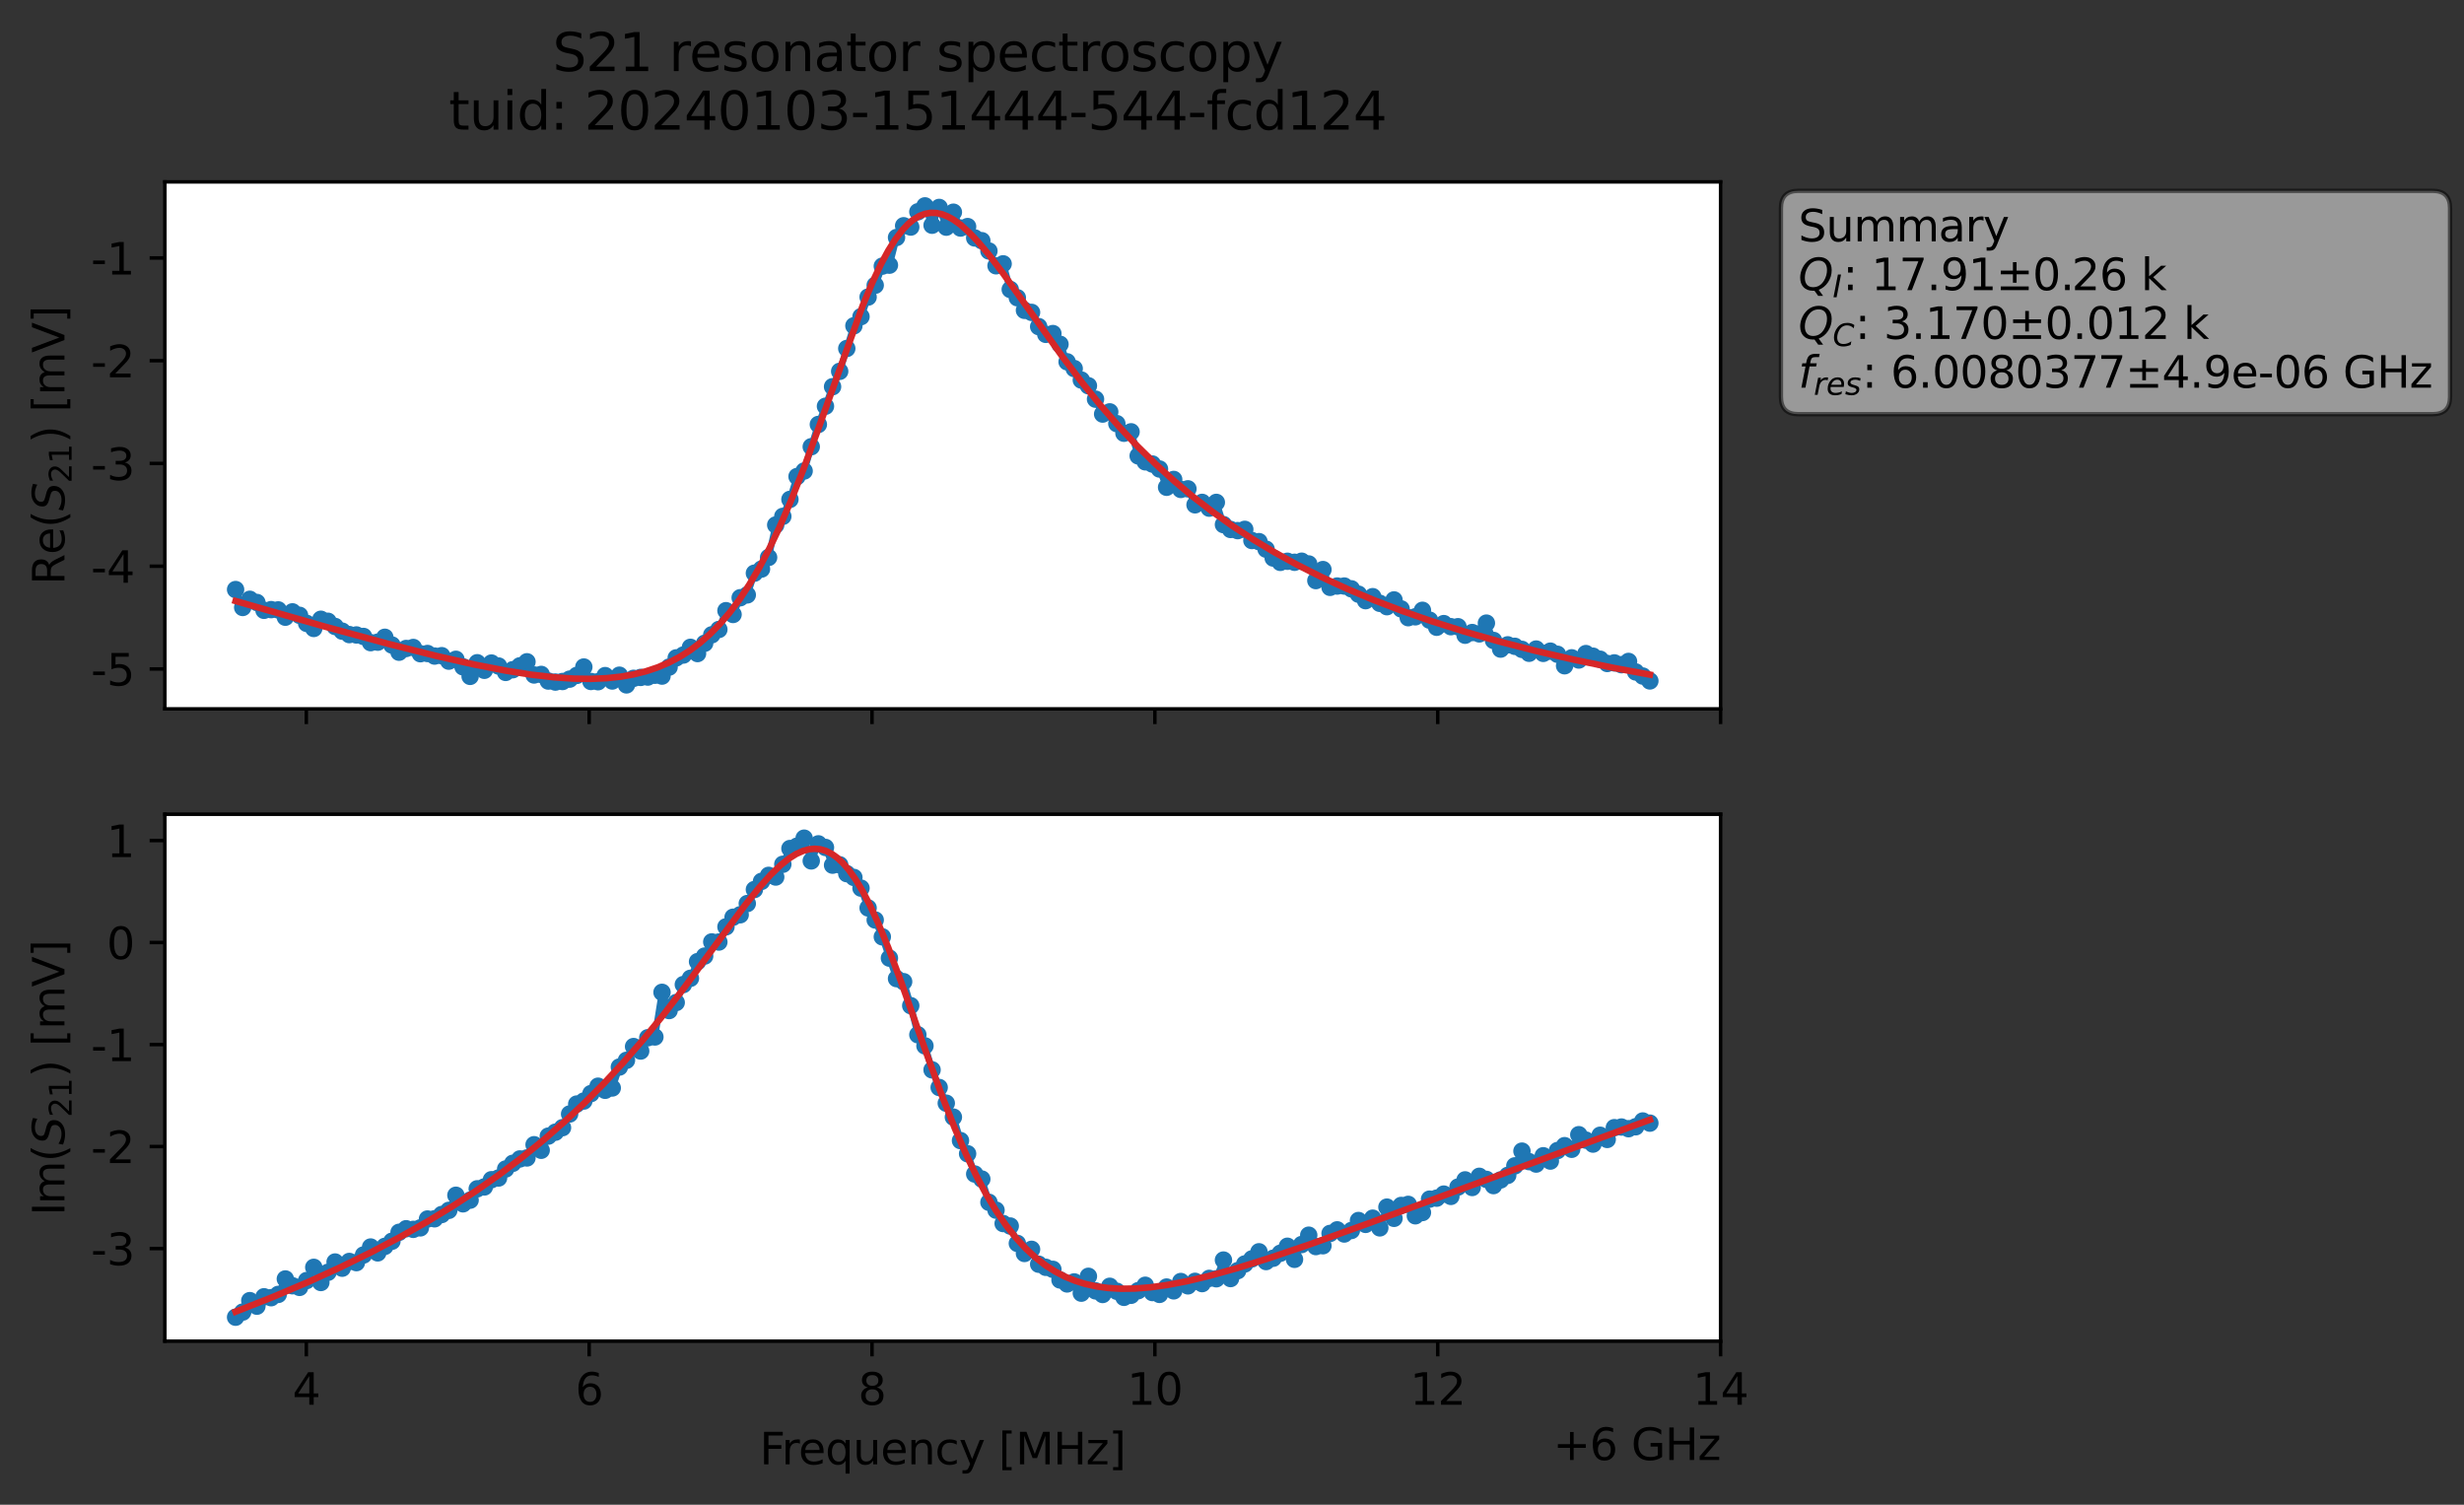 <?xml version="1.0" encoding="utf-8" standalone="no"?>
<!DOCTYPE svg PUBLIC "-//W3C//DTD SVG 1.1//EN"
  "http://www.w3.org/Graphics/SVG/1.1/DTD/svg11.dtd">
<svg xmlns:xlink="http://www.w3.org/1999/xlink" width="565.624pt" height="345.428pt" viewBox="0 0 565.624 345.428" xmlns="http://www.w3.org/2000/svg" version="1.1">
 <rect x="0" y="0" width="565.624" height="345.428" fill="#333333" stroke="none"/>
 <defs>
  <style type="text/css">*{stroke-linejoin: round; stroke-linecap: butt}</style>
 </defs>
 <g id="figure_1">
  <g id="patch_1">
   <path d="M 0 345.428 
L 565.624 345.428 
L 565.624 -0 
L 0 -0 
L 0 345.428 
z
" style="fill: none; opacity: 0"/>
  </g>
  <g id="axes_1">
   <g id="patch_2">
    <path d="M 37.848 162.72 
L 394.968 162.72 
L 394.968 41.76 
L 37.848 41.76 
z
" style="fill: #ffffff"/>
   </g>
   <g id="matplotlib.axis_1">
    <g id="xtick_1">
     <g id="line2d_1">
      <defs>
       <path id="m4ade02d26f" d="M 0 0 
L 0 3.5 
" style="stroke: #000000; stroke-width: 0.8"/>
      </defs>
      <g>
       <use xlink:href="#m4ade02d26f" x="70.314" y="162.72" style="stroke: #000000; stroke-width: 0.8"/>
      </g>
     </g>
    </g>
    <g id="xtick_2">
     <g id="line2d_2">
      <g>
       <use xlink:href="#m4ade02d26f" x="135.245" y="162.72" style="stroke: #000000; stroke-width: 0.8"/>
      </g>
     </g>
    </g>
    <g id="xtick_3">
     <g id="line2d_3">
      <g>
       <use xlink:href="#m4ade02d26f" x="200.176" y="162.72" style="stroke: #000000; stroke-width: 0.8"/>
      </g>
     </g>
    </g>
    <g id="xtick_4">
     <g id="line2d_4">
      <g>
       <use xlink:href="#m4ade02d26f" x="265.107" y="162.72" style="stroke: #000000; stroke-width: 0.8"/>
      </g>
     </g>
    </g>
    <g id="xtick_5">
     <g id="line2d_5">
      <g>
       <use xlink:href="#m4ade02d26f" x="330.038" y="162.72" style="stroke: #000000; stroke-width: 0.8"/>
      </g>
     </g>
    </g>
    <g id="xtick_6">
     <g id="line2d_6">
      <g>
       <use xlink:href="#m4ade02d26f" x="394.968" y="162.72" style="stroke: #000000; stroke-width: 0.8"/>
      </g>
     </g>
    </g>
   </g>
   <g id="matplotlib.axis_2">
    <g id="ytick_1">
     <g id="line2d_7">
      <defs>
       <path id="m17d7ffa773" d="M 0 0 
L -3.5 0 
" style="stroke: #000000; stroke-width: 0.8"/>
      </defs>
      <g>
       <use xlink:href="#m17d7ffa773" x="37.848" y="153.571" style="stroke: #000000; stroke-width: 0.8"/>
      </g>
     </g>
     <g id="text_1">
      <!-- -5 -->
      <g transform="translate(20.878 157.37) scale(0.1 -0.1)">
       <defs>
        <path id="DejaVuSans-2d" d="M 313 2009 
L 1997 2009 
L 1997 1497 
L 313 1497 
L 313 2009 
z
" transform="scale(0.016)"/>
        <path id="DejaVuSans-35" d="M 691 4666 
L 3169 4666 
L 3169 4134 
L 1269 4134 
L 1269 2991 
Q 1406 3038 1543 3061 
Q 1681 3084 1819 3084 
Q 2600 3084 3056 2656 
Q 3513 2228 3513 1497 
Q 3513 744 3044 326 
Q 2575 -91 1722 -91 
Q 1428 -91 1123 -41 
Q 819 9 494 109 
L 494 744 
Q 775 591 1075 516 
Q 1375 441 1709 441 
Q 2250 441 2565 725 
Q 2881 1009 2881 1497 
Q 2881 1984 2565 2268 
Q 2250 2553 1709 2553 
Q 1456 2553 1204 2497 
Q 953 2441 691 2322 
L 691 4666 
z
" transform="scale(0.016)"/>
       </defs>
       <use xlink:href="#DejaVuSans-2d"/>
       <use xlink:href="#DejaVuSans-35" x="36.084"/>
      </g>
     </g>
    </g>
    <g id="ytick_2">
     <g id="line2d_8">
      <g>
       <use xlink:href="#m17d7ffa773" x="37.848" y="129.982" style="stroke: #000000; stroke-width: 0.8"/>
      </g>
     </g>
     <g id="text_2">
      <!-- -4 -->
      <g transform="translate(20.878 133.781) scale(0.1 -0.1)">
       <defs>
        <path id="DejaVuSans-34" d="M 2419 4116 
L 825 1625 
L 2419 1625 
L 2419 4116 
z
M 2253 4666 
L 3047 4666 
L 3047 1625 
L 3713 1625 
L 3713 1100 
L 3047 1100 
L 3047 0 
L 2419 0 
L 2419 1100 
L 313 1100 
L 313 1709 
L 2253 4666 
z
" transform="scale(0.016)"/>
       </defs>
       <use xlink:href="#DejaVuSans-2d"/>
       <use xlink:href="#DejaVuSans-34" x="36.084"/>
      </g>
     </g>
    </g>
    <g id="ytick_3">
     <g id="line2d_9">
      <g>
       <use xlink:href="#m17d7ffa773" x="37.848" y="106.393" style="stroke: #000000; stroke-width: 0.8"/>
      </g>
     </g>
     <g id="text_3">
      <!-- -3 -->
      <g transform="translate(20.878 110.193) scale(0.1 -0.1)">
       <defs>
        <path id="DejaVuSans-33" d="M 2597 2516 
Q 3050 2419 3304 2112 
Q 3559 1806 3559 1356 
Q 3559 666 3084 287 
Q 2609 -91 1734 -91 
Q 1441 -91 1130 -33 
Q 819 25 488 141 
L 488 750 
Q 750 597 1062 519 
Q 1375 441 1716 441 
Q 2309 441 2620 675 
Q 2931 909 2931 1356 
Q 2931 1769 2642 2001 
Q 2353 2234 1838 2234 
L 1294 2234 
L 1294 2753 
L 1863 2753 
Q 2328 2753 2575 2939 
Q 2822 3125 2822 3475 
Q 2822 3834 2567 4026 
Q 2313 4219 1838 4219 
Q 1578 4219 1281 4162 
Q 984 4106 628 3988 
L 628 4550 
Q 988 4650 1302 4700 
Q 1616 4750 1894 4750 
Q 2613 4750 3031 4423 
Q 3450 4097 3450 3541 
Q 3450 3153 3228 2886 
Q 3006 2619 2597 2516 
z
" transform="scale(0.016)"/>
       </defs>
       <use xlink:href="#DejaVuSans-2d"/>
       <use xlink:href="#DejaVuSans-33" x="36.084"/>
      </g>
     </g>
    </g>
    <g id="ytick_4">
     <g id="line2d_10">
      <g>
       <use xlink:href="#m17d7ffa773" x="37.848" y="82.805" style="stroke: #000000; stroke-width: 0.8"/>
      </g>
     </g>
     <g id="text_4">
      <!-- -2 -->
      <g transform="translate(20.878 86.604) scale(0.1 -0.1)">
       <defs>
        <path id="DejaVuSans-32" d="M 1228 531 
L 3431 531 
L 3431 0 
L 469 0 
L 469 531 
Q 828 903 1448 1529 
Q 2069 2156 2228 2338 
Q 2531 2678 2651 2914 
Q 2772 3150 2772 3378 
Q 2772 3750 2511 3984 
Q 2250 4219 1831 4219 
Q 1534 4219 1204 4116 
Q 875 4013 500 3803 
L 500 4441 
Q 881 4594 1212 4672 
Q 1544 4750 1819 4750 
Q 2544 4750 2975 4387 
Q 3406 4025 3406 3419 
Q 3406 3131 3298 2873 
Q 3191 2616 2906 2266 
Q 2828 2175 2409 1742 
Q 1991 1309 1228 531 
z
" transform="scale(0.016)"/>
       </defs>
       <use xlink:href="#DejaVuSans-2d"/>
       <use xlink:href="#DejaVuSans-32" x="36.084"/>
      </g>
     </g>
    </g>
    <g id="ytick_5">
     <g id="line2d_11">
      <g>
       <use xlink:href="#m17d7ffa773" x="37.848" y="59.216" style="stroke: #000000; stroke-width: 0.8"/>
      </g>
     </g>
     <g id="text_5">
      <!-- -1 -->
      <g transform="translate(20.878 63.016) scale(0.1 -0.1)">
       <defs>
        <path id="DejaVuSans-31" d="M 794 531 
L 1825 531 
L 1825 4091 
L 703 3866 
L 703 4441 
L 1819 4666 
L 2450 4666 
L 2450 531 
L 3481 531 
L 3481 0 
L 794 0 
L 794 531 
z
" transform="scale(0.016)"/>
       </defs>
       <use xlink:href="#DejaVuSans-2d"/>
       <use xlink:href="#DejaVuSans-31" x="36.084"/>
      </g>
     </g>
    </g>
    <g id="text_6">
     <!-- Re$(S_{21})$ [mV] -->
     <g transform="translate(14.798 134.24) rotate(-90) scale(0.1 -0.1)">
      <defs>
       <path id="DejaVuSans-52" d="M 2841 2188 
Q 3044 2119 3236 1894 
Q 3428 1669 3622 1275 
L 4263 0 
L 3584 0 
L 2988 1197 
Q 2756 1666 2539 1819 
Q 2322 1972 1947 1972 
L 1259 1972 
L 1259 0 
L 628 0 
L 628 4666 
L 2053 4666 
Q 2853 4666 3247 4331 
Q 3641 3997 3641 3322 
Q 3641 2881 3436 2590 
Q 3231 2300 2841 2188 
z
M 1259 4147 
L 1259 2491 
L 2053 2491 
Q 2509 2491 2742 2702 
Q 2975 2913 2975 3322 
Q 2975 3731 2742 3939 
Q 2509 4147 2053 4147 
L 1259 4147 
z
" transform="scale(0.016)"/>
       <path id="DejaVuSans-65" d="M 3597 1894 
L 3597 1613 
L 953 1613 
Q 991 1019 1311 708 
Q 1631 397 2203 397 
Q 2534 397 2845 478 
Q 3156 559 3463 722 
L 3463 178 
Q 3153 47 2828 -22 
Q 2503 -91 2169 -91 
Q 1331 -91 842 396 
Q 353 884 353 1716 
Q 353 2575 817 3079 
Q 1281 3584 2069 3584 
Q 2775 3584 3186 3129 
Q 3597 2675 3597 1894 
z
M 3022 2063 
Q 3016 2534 2758 2815 
Q 2500 3097 2075 3097 
Q 1594 3097 1305 2825 
Q 1016 2553 972 2059 
L 3022 2063 
z
" transform="scale(0.016)"/>
       <path id="DejaVuSans-28" d="M 1984 4856 
Q 1566 4138 1362 3434 
Q 1159 2731 1159 2009 
Q 1159 1288 1364 580 
Q 1569 -128 1984 -844 
L 1484 -844 
Q 1016 -109 783 600 
Q 550 1309 550 2009 
Q 550 2706 781 3412 
Q 1013 4119 1484 4856 
L 1984 4856 
z
" transform="scale(0.016)"/>
       <path id="DejaVuSans-Oblique-53" d="M 3859 4513 
L 3738 3897 
Q 3422 4066 3111 4152 
Q 2800 4238 2509 4238 
Q 1944 4238 1609 3991 
Q 1275 3744 1275 3334 
Q 1275 3109 1398 2989 
Q 1522 2869 2034 2731 
L 2413 2638 
Q 3053 2472 3303 2217 
Q 3553 1963 3553 1503 
Q 3553 797 2998 353 
Q 2444 -91 1538 -91 
Q 1166 -91 791 -17 
Q 416 56 38 206 
L 166 856 
Q 513 641 861 531 
Q 1209 422 1556 422 
Q 2147 422 2503 684 
Q 2859 947 2859 1369 
Q 2859 1650 2717 1795 
Q 2575 1941 2106 2059 
L 1728 2156 
Q 1081 2325 845 2545 
Q 609 2766 609 3163 
Q 609 3859 1145 4304 
Q 1681 4750 2541 4750 
Q 2875 4750 3203 4690 
Q 3531 4631 3859 4513 
z
" transform="scale(0.016)"/>
       <path id="DejaVuSans-29" d="M 513 4856 
L 1013 4856 
Q 1481 4119 1714 3412 
Q 1947 2706 1947 2009 
Q 1947 1309 1714 600 
Q 1481 -109 1013 -844 
L 513 -844 
Q 928 -128 1133 580 
Q 1338 1288 1338 2009 
Q 1338 2731 1133 3434 
Q 928 4138 513 4856 
z
" transform="scale(0.016)"/>
       <path id="DejaVuSans-20" transform="scale(0.016)"/>
       <path id="DejaVuSans-5b" d="M 550 4863 
L 1875 4863 
L 1875 4416 
L 1125 4416 
L 1125 -397 
L 1875 -397 
L 1875 -844 
L 550 -844 
L 550 4863 
z
" transform="scale(0.016)"/>
       <path id="DejaVuSans-6d" d="M 3328 2828 
Q 3544 3216 3844 3400 
Q 4144 3584 4550 3584 
Q 5097 3584 5394 3201 
Q 5691 2819 5691 2113 
L 5691 0 
L 5113 0 
L 5113 2094 
Q 5113 2597 4934 2840 
Q 4756 3084 4391 3084 
Q 3944 3084 3684 2787 
Q 3425 2491 3425 1978 
L 3425 0 
L 2847 0 
L 2847 2094 
Q 2847 2600 2669 2842 
Q 2491 3084 2119 3084 
Q 1678 3084 1418 2786 
Q 1159 2488 1159 1978 
L 1159 0 
L 581 0 
L 581 3500 
L 1159 3500 
L 1159 2956 
Q 1356 3278 1631 3431 
Q 1906 3584 2284 3584 
Q 2666 3584 2933 3390 
Q 3200 3197 3328 2828 
z
" transform="scale(0.016)"/>
       <path id="DejaVuSans-56" d="M 1831 0 
L 50 4666 
L 709 4666 
L 2188 738 
L 3669 4666 
L 4325 4666 
L 2547 0 
L 1831 0 
z
" transform="scale(0.016)"/>
       <path id="DejaVuSans-5d" d="M 1947 4863 
L 1947 -844 
L 622 -844 
L 622 -397 
L 1369 -397 
L 1369 4416 
L 622 4416 
L 622 4863 
L 1947 4863 
z
" transform="scale(0.016)"/>
      </defs>
      <use xlink:href="#DejaVuSans-52" transform="translate(0 0.016)"/>
      <use xlink:href="#DejaVuSans-65" transform="translate(69.482 0.016)"/>
      <use xlink:href="#DejaVuSans-28" transform="translate(131.006 0.016)"/>
      <use xlink:href="#DejaVuSans-Oblique-53" transform="translate(170.02 0.016)"/>
      <use xlink:href="#DejaVuSans-32" transform="translate(233.496 -16.391) scale(0.7)"/>
      <use xlink:href="#DejaVuSans-31" transform="translate(278.032 -16.391) scale(0.7)"/>
      <use xlink:href="#DejaVuSans-29" transform="translate(325.303 0.016)"/>
      <use xlink:href="#DejaVuSans-20" transform="translate(364.316 0.016)"/>
      <use xlink:href="#DejaVuSans-5b" transform="translate(396.104 0.016)"/>
      <use xlink:href="#DejaVuSans-6d" transform="translate(435.117 0.016)"/>
      <use xlink:href="#DejaVuSans-56" transform="translate(532.529 0.016)"/>
      <use xlink:href="#DejaVuSans-5d" transform="translate(600.938 0.016)"/>
     </g>
    </g>
   </g>
   <g id="line2d_12">
    <path d="M 54.081 135.336 
L 55.713 139.448 
L 57.344 137.574 
L 58.975 138.307 
L 60.607 140.105 
L 62.238 139.943 
L 63.87 140.005 
L 65.501 141.684 
L 67.133 140.455 
L 68.764 141.252 
L 70.395 143.102 
L 72.027 144.266 
L 73.658 142.155 
L 75.29 142.62 
L 78.553 144.888 
L 80.184 145.676 
L 81.815 145.759 
L 83.447 146.102 
L 85.078 147.524 
L 86.71 147.415 
L 88.341 146.293 
L 91.604 149.719 
L 93.235 148.863 
L 94.867 148.633 
L 96.498 150.065 
L 98.13 150.014 
L 99.761 150.602 
L 101.393 150.515 
L 103.024 151.772 
L 104.655 151.347 
L 106.287 153.077 
L 107.918 155.268 
L 109.55 152.14 
L 111.181 153.871 
L 112.813 152.209 
L 114.444 152.89 
L 116.076 154.357 
L 117.707 153.738 
L 120.97 151.919 
L 122.601 154.945 
L 124.233 154.82 
L 125.864 156.34 
L 127.496 156.574 
L 129.127 156.444 
L 130.758 155.902 
L 132.39 155.052 
L 134.021 153.116 
L 135.653 156.437 
L 137.284 156.493 
L 138.916 155.09 
L 140.547 156.33 
L 142.178 154.995 
L 143.81 157.222 
L 145.441 155.714 
L 147.073 155.505 
L 148.704 155.424 
L 150.336 155.006 
L 151.967 155.202 
L 155.23 151.02 
L 156.861 150.368 
L 158.493 148.599 
L 160.124 150.028 
L 161.756 147.667 
L 163.387 145.726 
L 165.018 144.502 
L 166.65 140.186 
L 168.281 141.058 
L 169.913 137.217 
L 171.544 136.562 
L 173.176 131.579 
L 174.807 130.631 
L 176.438 127.966 
L 178.07 120.51 
L 179.701 118.536 
L 181.333 114.639 
L 182.964 109.39 
L 184.596 108.12 
L 186.227 102.551 
L 187.858 97.437 
L 189.49 93.257 
L 191.121 88.77 
L 192.753 85.245 
L 196.016 74.789 
L 197.647 72.69 
L 199.278 68.196 
L 200.91 65.481 
L 202.541 61.094 
L 204.173 60.871 
L 205.804 54.523 
L 207.436 51.825 
L 209.067 52.121 
L 210.698 48.619 
L 212.33 47.258 
L 213.961 51.702 
L 215.593 47.619 
L 217.224 52.148 
L 218.856 48.714 
L 220.487 52.347 
L 222.118 52.01 
L 223.75 54.622 
L 225.381 55.255 
L 227.013 57.616 
L 228.644 61.012 
L 230.276 60.566 
L 231.907 66.445 
L 233.538 68.347 
L 235.17 71.238 
L 236.801 71.712 
L 238.433 74.977 
L 240.064 76.752 
L 241.696 76.572 
L 243.327 79.027 
L 244.958 83.054 
L 246.59 84.608 
L 248.221 87.24 
L 249.853 88.557 
L 251.484 91.631 
L 253.116 95.052 
L 254.747 94.547 
L 256.378 97.25 
L 258.01 99.453 
L 259.641 99.127 
L 261.273 104.651 
L 262.904 106.014 
L 264.536 106.521 
L 266.167 107.662 
L 267.798 111.858 
L 269.43 110.062 
L 271.061 112.353 
L 272.693 112.215 
L 274.324 115.887 
L 275.956 115.327 
L 277.587 116.652 
L 279.218 115.328 
L 280.85 120.429 
L 282.481 121.541 
L 284.113 121.809 
L 285.744 121.516 
L 287.376 124.081 
L 289.007 124.337 
L 290.638 126.072 
L 292.27 128.098 
L 293.901 129.095 
L 295.533 128.843 
L 297.164 129.076 
L 298.796 128.828 
L 300.427 129.463 
L 302.059 133.28 
L 303.69 130.75 
L 305.321 134.831 
L 306.953 134.529 
L 308.584 134.528 
L 310.216 135.171 
L 311.847 136.4 
L 313.479 137.886 
L 315.11 136.97 
L 316.741 138.497 
L 318.373 139.269 
L 320.004 137.718 
L 323.267 141.794 
L 324.899 141.592 
L 326.53 140.1 
L 328.161 142.358 
L 329.793 143.993 
L 331.424 143.154 
L 333.056 143.861 
L 334.687 143.868 
L 336.319 145.819 
L 337.95 145.205 
L 339.581 145.514 
L 341.213 143.04 
L 342.844 147.018 
L 344.476 149.006 
L 346.107 148.028 
L 347.739 148.366 
L 349.37 149.07 
L 351.001 149.963 
L 352.633 148.993 
L 354.264 149.989 
L 355.896 149.475 
L 357.527 150.196 
L 359.159 152.831 
L 360.79 151.01 
L 362.421 151.51 
L 364.053 150.034 
L 367.316 151.329 
L 368.947 152.305 
L 370.579 152.171 
L 372.21 152.587 
L 373.841 151.835 
L 375.473 154.247 
L 377.104 155.193 
L 378.736 156.313 
L 378.736 156.313 
" clip-path="url(#pb588a204e5)" style="fill: none; stroke: #1f77b4; stroke-width: 1.5; stroke-linecap: square"/>
    <defs>
     <path id="m9158664d52" d="M 0 1.5 
C 0.398 1.5 0.779 1.342 1.061 1.061 
C 1.342 0.779 1.5 0.398 1.5 0 
C 1.5 -0.398 1.342 -0.779 1.061 -1.061 
C 0.779 -1.342 0.398 -1.5 0 -1.5 
C -0.398 -1.5 -0.779 -1.342 -1.061 -1.061 
C -1.342 -0.779 -1.5 -0.398 -1.5 0 
C -1.5 0.398 -1.342 0.779 -1.061 1.061 
C -0.779 1.342 -0.398 1.5 0 1.5 
z
" style="stroke: #1f77b4"/>
    </defs>
    <g clip-path="url(#pb588a204e5)">
     <use xlink:href="#m9158664d52" x="54.081" y="135.336" style="fill: #1f77b4; stroke: #1f77b4"/>
     <use xlink:href="#m9158664d52" x="55.713" y="139.448" style="fill: #1f77b4; stroke: #1f77b4"/>
     <use xlink:href="#m9158664d52" x="57.344" y="137.574" style="fill: #1f77b4; stroke: #1f77b4"/>
     <use xlink:href="#m9158664d52" x="58.975" y="138.307" style="fill: #1f77b4; stroke: #1f77b4"/>
     <use xlink:href="#m9158664d52" x="60.607" y="140.105" style="fill: #1f77b4; stroke: #1f77b4"/>
     <use xlink:href="#m9158664d52" x="62.238" y="139.943" style="fill: #1f77b4; stroke: #1f77b4"/>
     <use xlink:href="#m9158664d52" x="63.87" y="140.005" style="fill: #1f77b4; stroke: #1f77b4"/>
     <use xlink:href="#m9158664d52" x="65.501" y="141.684" style="fill: #1f77b4; stroke: #1f77b4"/>
     <use xlink:href="#m9158664d52" x="67.133" y="140.455" style="fill: #1f77b4; stroke: #1f77b4"/>
     <use xlink:href="#m9158664d52" x="68.764" y="141.252" style="fill: #1f77b4; stroke: #1f77b4"/>
     <use xlink:href="#m9158664d52" x="70.395" y="143.102" style="fill: #1f77b4; stroke: #1f77b4"/>
     <use xlink:href="#m9158664d52" x="72.027" y="144.266" style="fill: #1f77b4; stroke: #1f77b4"/>
     <use xlink:href="#m9158664d52" x="73.658" y="142.155" style="fill: #1f77b4; stroke: #1f77b4"/>
     <use xlink:href="#m9158664d52" x="75.29" y="142.62" style="fill: #1f77b4; stroke: #1f77b4"/>
     <use xlink:href="#m9158664d52" x="76.921" y="143.81" style="fill: #1f77b4; stroke: #1f77b4"/>
     <use xlink:href="#m9158664d52" x="78.553" y="144.888" style="fill: #1f77b4; stroke: #1f77b4"/>
     <use xlink:href="#m9158664d52" x="80.184" y="145.676" style="fill: #1f77b4; stroke: #1f77b4"/>
     <use xlink:href="#m9158664d52" x="81.815" y="145.759" style="fill: #1f77b4; stroke: #1f77b4"/>
     <use xlink:href="#m9158664d52" x="83.447" y="146.102" style="fill: #1f77b4; stroke: #1f77b4"/>
     <use xlink:href="#m9158664d52" x="85.078" y="147.524" style="fill: #1f77b4; stroke: #1f77b4"/>
     <use xlink:href="#m9158664d52" x="86.71" y="147.415" style="fill: #1f77b4; stroke: #1f77b4"/>
     <use xlink:href="#m9158664d52" x="88.341" y="146.293" style="fill: #1f77b4; stroke: #1f77b4"/>
     <use xlink:href="#m9158664d52" x="89.973" y="148.071" style="fill: #1f77b4; stroke: #1f77b4"/>
     <use xlink:href="#m9158664d52" x="91.604" y="149.719" style="fill: #1f77b4; stroke: #1f77b4"/>
     <use xlink:href="#m9158664d52" x="93.235" y="148.863" style="fill: #1f77b4; stroke: #1f77b4"/>
     <use xlink:href="#m9158664d52" x="94.867" y="148.633" style="fill: #1f77b4; stroke: #1f77b4"/>
     <use xlink:href="#m9158664d52" x="96.498" y="150.065" style="fill: #1f77b4; stroke: #1f77b4"/>
     <use xlink:href="#m9158664d52" x="98.13" y="150.014" style="fill: #1f77b4; stroke: #1f77b4"/>
     <use xlink:href="#m9158664d52" x="99.761" y="150.602" style="fill: #1f77b4; stroke: #1f77b4"/>
     <use xlink:href="#m9158664d52" x="101.393" y="150.515" style="fill: #1f77b4; stroke: #1f77b4"/>
     <use xlink:href="#m9158664d52" x="103.024" y="151.772" style="fill: #1f77b4; stroke: #1f77b4"/>
     <use xlink:href="#m9158664d52" x="104.655" y="151.347" style="fill: #1f77b4; stroke: #1f77b4"/>
     <use xlink:href="#m9158664d52" x="106.287" y="153.077" style="fill: #1f77b4; stroke: #1f77b4"/>
     <use xlink:href="#m9158664d52" x="107.918" y="155.268" style="fill: #1f77b4; stroke: #1f77b4"/>
     <use xlink:href="#m9158664d52" x="109.55" y="152.14" style="fill: #1f77b4; stroke: #1f77b4"/>
     <use xlink:href="#m9158664d52" x="111.181" y="153.871" style="fill: #1f77b4; stroke: #1f77b4"/>
     <use xlink:href="#m9158664d52" x="112.813" y="152.209" style="fill: #1f77b4; stroke: #1f77b4"/>
     <use xlink:href="#m9158664d52" x="114.444" y="152.89" style="fill: #1f77b4; stroke: #1f77b4"/>
     <use xlink:href="#m9158664d52" x="116.076" y="154.357" style="fill: #1f77b4; stroke: #1f77b4"/>
     <use xlink:href="#m9158664d52" x="117.707" y="153.738" style="fill: #1f77b4; stroke: #1f77b4"/>
     <use xlink:href="#m9158664d52" x="119.338" y="152.846" style="fill: #1f77b4; stroke: #1f77b4"/>
     <use xlink:href="#m9158664d52" x="120.97" y="151.919" style="fill: #1f77b4; stroke: #1f77b4"/>
     <use xlink:href="#m9158664d52" x="122.601" y="154.945" style="fill: #1f77b4; stroke: #1f77b4"/>
     <use xlink:href="#m9158664d52" x="124.233" y="154.82" style="fill: #1f77b4; stroke: #1f77b4"/>
     <use xlink:href="#m9158664d52" x="125.864" y="156.34" style="fill: #1f77b4; stroke: #1f77b4"/>
     <use xlink:href="#m9158664d52" x="127.496" y="156.574" style="fill: #1f77b4; stroke: #1f77b4"/>
     <use xlink:href="#m9158664d52" x="129.127" y="156.444" style="fill: #1f77b4; stroke: #1f77b4"/>
     <use xlink:href="#m9158664d52" x="130.758" y="155.902" style="fill: #1f77b4; stroke: #1f77b4"/>
     <use xlink:href="#m9158664d52" x="132.39" y="155.052" style="fill: #1f77b4; stroke: #1f77b4"/>
     <use xlink:href="#m9158664d52" x="134.021" y="153.116" style="fill: #1f77b4; stroke: #1f77b4"/>
     <use xlink:href="#m9158664d52" x="135.653" y="156.437" style="fill: #1f77b4; stroke: #1f77b4"/>
     <use xlink:href="#m9158664d52" x="137.284" y="156.493" style="fill: #1f77b4; stroke: #1f77b4"/>
     <use xlink:href="#m9158664d52" x="138.916" y="155.09" style="fill: #1f77b4; stroke: #1f77b4"/>
     <use xlink:href="#m9158664d52" x="140.547" y="156.33" style="fill: #1f77b4; stroke: #1f77b4"/>
     <use xlink:href="#m9158664d52" x="142.178" y="154.995" style="fill: #1f77b4; stroke: #1f77b4"/>
     <use xlink:href="#m9158664d52" x="143.81" y="157.222" style="fill: #1f77b4; stroke: #1f77b4"/>
     <use xlink:href="#m9158664d52" x="145.441" y="155.714" style="fill: #1f77b4; stroke: #1f77b4"/>
     <use xlink:href="#m9158664d52" x="147.073" y="155.505" style="fill: #1f77b4; stroke: #1f77b4"/>
     <use xlink:href="#m9158664d52" x="148.704" y="155.424" style="fill: #1f77b4; stroke: #1f77b4"/>
     <use xlink:href="#m9158664d52" x="150.336" y="155.006" style="fill: #1f77b4; stroke: #1f77b4"/>
     <use xlink:href="#m9158664d52" x="151.967" y="155.202" style="fill: #1f77b4; stroke: #1f77b4"/>
     <use xlink:href="#m9158664d52" x="153.598" y="153.137" style="fill: #1f77b4; stroke: #1f77b4"/>
     <use xlink:href="#m9158664d52" x="155.23" y="151.02" style="fill: #1f77b4; stroke: #1f77b4"/>
     <use xlink:href="#m9158664d52" x="156.861" y="150.368" style="fill: #1f77b4; stroke: #1f77b4"/>
     <use xlink:href="#m9158664d52" x="158.493" y="148.599" style="fill: #1f77b4; stroke: #1f77b4"/>
     <use xlink:href="#m9158664d52" x="160.124" y="150.028" style="fill: #1f77b4; stroke: #1f77b4"/>
     <use xlink:href="#m9158664d52" x="161.756" y="147.667" style="fill: #1f77b4; stroke: #1f77b4"/>
     <use xlink:href="#m9158664d52" x="163.387" y="145.726" style="fill: #1f77b4; stroke: #1f77b4"/>
     <use xlink:href="#m9158664d52" x="165.018" y="144.502" style="fill: #1f77b4; stroke: #1f77b4"/>
     <use xlink:href="#m9158664d52" x="166.65" y="140.186" style="fill: #1f77b4; stroke: #1f77b4"/>
     <use xlink:href="#m9158664d52" x="168.281" y="141.058" style="fill: #1f77b4; stroke: #1f77b4"/>
     <use xlink:href="#m9158664d52" x="169.913" y="137.217" style="fill: #1f77b4; stroke: #1f77b4"/>
     <use xlink:href="#m9158664d52" x="171.544" y="136.562" style="fill: #1f77b4; stroke: #1f77b4"/>
     <use xlink:href="#m9158664d52" x="173.176" y="131.579" style="fill: #1f77b4; stroke: #1f77b4"/>
     <use xlink:href="#m9158664d52" x="174.807" y="130.631" style="fill: #1f77b4; stroke: #1f77b4"/>
     <use xlink:href="#m9158664d52" x="176.438" y="127.966" style="fill: #1f77b4; stroke: #1f77b4"/>
     <use xlink:href="#m9158664d52" x="178.07" y="120.51" style="fill: #1f77b4; stroke: #1f77b4"/>
     <use xlink:href="#m9158664d52" x="179.701" y="118.536" style="fill: #1f77b4; stroke: #1f77b4"/>
     <use xlink:href="#m9158664d52" x="181.333" y="114.639" style="fill: #1f77b4; stroke: #1f77b4"/>
     <use xlink:href="#m9158664d52" x="182.964" y="109.39" style="fill: #1f77b4; stroke: #1f77b4"/>
     <use xlink:href="#m9158664d52" x="184.596" y="108.12" style="fill: #1f77b4; stroke: #1f77b4"/>
     <use xlink:href="#m9158664d52" x="186.227" y="102.551" style="fill: #1f77b4; stroke: #1f77b4"/>
     <use xlink:href="#m9158664d52" x="187.858" y="97.437" style="fill: #1f77b4; stroke: #1f77b4"/>
     <use xlink:href="#m9158664d52" x="189.49" y="93.257" style="fill: #1f77b4; stroke: #1f77b4"/>
     <use xlink:href="#m9158664d52" x="191.121" y="88.77" style="fill: #1f77b4; stroke: #1f77b4"/>
     <use xlink:href="#m9158664d52" x="192.753" y="85.245" style="fill: #1f77b4; stroke: #1f77b4"/>
     <use xlink:href="#m9158664d52" x="194.384" y="80.002" style="fill: #1f77b4; stroke: #1f77b4"/>
     <use xlink:href="#m9158664d52" x="196.016" y="74.789" style="fill: #1f77b4; stroke: #1f77b4"/>
     <use xlink:href="#m9158664d52" x="197.647" y="72.69" style="fill: #1f77b4; stroke: #1f77b4"/>
     <use xlink:href="#m9158664d52" x="199.278" y="68.196" style="fill: #1f77b4; stroke: #1f77b4"/>
     <use xlink:href="#m9158664d52" x="200.91" y="65.481" style="fill: #1f77b4; stroke: #1f77b4"/>
     <use xlink:href="#m9158664d52" x="202.541" y="61.094" style="fill: #1f77b4; stroke: #1f77b4"/>
     <use xlink:href="#m9158664d52" x="204.173" y="60.871" style="fill: #1f77b4; stroke: #1f77b4"/>
     <use xlink:href="#m9158664d52" x="205.804" y="54.523" style="fill: #1f77b4; stroke: #1f77b4"/>
     <use xlink:href="#m9158664d52" x="207.436" y="51.825" style="fill: #1f77b4; stroke: #1f77b4"/>
     <use xlink:href="#m9158664d52" x="209.067" y="52.121" style="fill: #1f77b4; stroke: #1f77b4"/>
     <use xlink:href="#m9158664d52" x="210.698" y="48.619" style="fill: #1f77b4; stroke: #1f77b4"/>
     <use xlink:href="#m9158664d52" x="212.33" y="47.258" style="fill: #1f77b4; stroke: #1f77b4"/>
     <use xlink:href="#m9158664d52" x="213.961" y="51.702" style="fill: #1f77b4; stroke: #1f77b4"/>
     <use xlink:href="#m9158664d52" x="215.593" y="47.619" style="fill: #1f77b4; stroke: #1f77b4"/>
     <use xlink:href="#m9158664d52" x="217.224" y="52.148" style="fill: #1f77b4; stroke: #1f77b4"/>
     <use xlink:href="#m9158664d52" x="218.856" y="48.714" style="fill: #1f77b4; stroke: #1f77b4"/>
     <use xlink:href="#m9158664d52" x="220.487" y="52.347" style="fill: #1f77b4; stroke: #1f77b4"/>
     <use xlink:href="#m9158664d52" x="222.118" y="52.01" style="fill: #1f77b4; stroke: #1f77b4"/>
     <use xlink:href="#m9158664d52" x="223.75" y="54.622" style="fill: #1f77b4; stroke: #1f77b4"/>
     <use xlink:href="#m9158664d52" x="225.381" y="55.255" style="fill: #1f77b4; stroke: #1f77b4"/>
     <use xlink:href="#m9158664d52" x="227.013" y="57.616" style="fill: #1f77b4; stroke: #1f77b4"/>
     <use xlink:href="#m9158664d52" x="228.644" y="61.012" style="fill: #1f77b4; stroke: #1f77b4"/>
     <use xlink:href="#m9158664d52" x="230.276" y="60.566" style="fill: #1f77b4; stroke: #1f77b4"/>
     <use xlink:href="#m9158664d52" x="231.907" y="66.445" style="fill: #1f77b4; stroke: #1f77b4"/>
     <use xlink:href="#m9158664d52" x="233.538" y="68.347" style="fill: #1f77b4; stroke: #1f77b4"/>
     <use xlink:href="#m9158664d52" x="235.17" y="71.238" style="fill: #1f77b4; stroke: #1f77b4"/>
     <use xlink:href="#m9158664d52" x="236.801" y="71.712" style="fill: #1f77b4; stroke: #1f77b4"/>
     <use xlink:href="#m9158664d52" x="238.433" y="74.977" style="fill: #1f77b4; stroke: #1f77b4"/>
     <use xlink:href="#m9158664d52" x="240.064" y="76.752" style="fill: #1f77b4; stroke: #1f77b4"/>
     <use xlink:href="#m9158664d52" x="241.696" y="76.572" style="fill: #1f77b4; stroke: #1f77b4"/>
     <use xlink:href="#m9158664d52" x="243.327" y="79.027" style="fill: #1f77b4; stroke: #1f77b4"/>
     <use xlink:href="#m9158664d52" x="244.958" y="83.054" style="fill: #1f77b4; stroke: #1f77b4"/>
     <use xlink:href="#m9158664d52" x="246.59" y="84.608" style="fill: #1f77b4; stroke: #1f77b4"/>
     <use xlink:href="#m9158664d52" x="248.221" y="87.24" style="fill: #1f77b4; stroke: #1f77b4"/>
     <use xlink:href="#m9158664d52" x="249.853" y="88.557" style="fill: #1f77b4; stroke: #1f77b4"/>
     <use xlink:href="#m9158664d52" x="251.484" y="91.631" style="fill: #1f77b4; stroke: #1f77b4"/>
     <use xlink:href="#m9158664d52" x="253.116" y="95.052" style="fill: #1f77b4; stroke: #1f77b4"/>
     <use xlink:href="#m9158664d52" x="254.747" y="94.547" style="fill: #1f77b4; stroke: #1f77b4"/>
     <use xlink:href="#m9158664d52" x="256.378" y="97.25" style="fill: #1f77b4; stroke: #1f77b4"/>
     <use xlink:href="#m9158664d52" x="258.01" y="99.453" style="fill: #1f77b4; stroke: #1f77b4"/>
     <use xlink:href="#m9158664d52" x="259.641" y="99.127" style="fill: #1f77b4; stroke: #1f77b4"/>
     <use xlink:href="#m9158664d52" x="261.273" y="104.651" style="fill: #1f77b4; stroke: #1f77b4"/>
     <use xlink:href="#m9158664d52" x="262.904" y="106.014" style="fill: #1f77b4; stroke: #1f77b4"/>
     <use xlink:href="#m9158664d52" x="264.536" y="106.521" style="fill: #1f77b4; stroke: #1f77b4"/>
     <use xlink:href="#m9158664d52" x="266.167" y="107.662" style="fill: #1f77b4; stroke: #1f77b4"/>
     <use xlink:href="#m9158664d52" x="267.798" y="111.858" style="fill: #1f77b4; stroke: #1f77b4"/>
     <use xlink:href="#m9158664d52" x="269.43" y="110.062" style="fill: #1f77b4; stroke: #1f77b4"/>
     <use xlink:href="#m9158664d52" x="271.061" y="112.353" style="fill: #1f77b4; stroke: #1f77b4"/>
     <use xlink:href="#m9158664d52" x="272.693" y="112.215" style="fill: #1f77b4; stroke: #1f77b4"/>
     <use xlink:href="#m9158664d52" x="274.324" y="115.887" style="fill: #1f77b4; stroke: #1f77b4"/>
     <use xlink:href="#m9158664d52" x="275.956" y="115.327" style="fill: #1f77b4; stroke: #1f77b4"/>
     <use xlink:href="#m9158664d52" x="277.587" y="116.652" style="fill: #1f77b4; stroke: #1f77b4"/>
     <use xlink:href="#m9158664d52" x="279.218" y="115.328" style="fill: #1f77b4; stroke: #1f77b4"/>
     <use xlink:href="#m9158664d52" x="280.85" y="120.429" style="fill: #1f77b4; stroke: #1f77b4"/>
     <use xlink:href="#m9158664d52" x="282.481" y="121.541" style="fill: #1f77b4; stroke: #1f77b4"/>
     <use xlink:href="#m9158664d52" x="284.113" y="121.809" style="fill: #1f77b4; stroke: #1f77b4"/>
     <use xlink:href="#m9158664d52" x="285.744" y="121.516" style="fill: #1f77b4; stroke: #1f77b4"/>
     <use xlink:href="#m9158664d52" x="287.376" y="124.081" style="fill: #1f77b4; stroke: #1f77b4"/>
     <use xlink:href="#m9158664d52" x="289.007" y="124.337" style="fill: #1f77b4; stroke: #1f77b4"/>
     <use xlink:href="#m9158664d52" x="290.638" y="126.072" style="fill: #1f77b4; stroke: #1f77b4"/>
     <use xlink:href="#m9158664d52" x="292.27" y="128.098" style="fill: #1f77b4; stroke: #1f77b4"/>
     <use xlink:href="#m9158664d52" x="293.901" y="129.095" style="fill: #1f77b4; stroke: #1f77b4"/>
     <use xlink:href="#m9158664d52" x="295.533" y="128.843" style="fill: #1f77b4; stroke: #1f77b4"/>
     <use xlink:href="#m9158664d52" x="297.164" y="129.076" style="fill: #1f77b4; stroke: #1f77b4"/>
     <use xlink:href="#m9158664d52" x="298.796" y="128.828" style="fill: #1f77b4; stroke: #1f77b4"/>
     <use xlink:href="#m9158664d52" x="300.427" y="129.463" style="fill: #1f77b4; stroke: #1f77b4"/>
     <use xlink:href="#m9158664d52" x="302.059" y="133.28" style="fill: #1f77b4; stroke: #1f77b4"/>
     <use xlink:href="#m9158664d52" x="303.69" y="130.75" style="fill: #1f77b4; stroke: #1f77b4"/>
     <use xlink:href="#m9158664d52" x="305.321" y="134.831" style="fill: #1f77b4; stroke: #1f77b4"/>
     <use xlink:href="#m9158664d52" x="306.953" y="134.529" style="fill: #1f77b4; stroke: #1f77b4"/>
     <use xlink:href="#m9158664d52" x="308.584" y="134.528" style="fill: #1f77b4; stroke: #1f77b4"/>
     <use xlink:href="#m9158664d52" x="310.216" y="135.171" style="fill: #1f77b4; stroke: #1f77b4"/>
     <use xlink:href="#m9158664d52" x="311.847" y="136.4" style="fill: #1f77b4; stroke: #1f77b4"/>
     <use xlink:href="#m9158664d52" x="313.479" y="137.886" style="fill: #1f77b4; stroke: #1f77b4"/>
     <use xlink:href="#m9158664d52" x="315.11" y="136.97" style="fill: #1f77b4; stroke: #1f77b4"/>
     <use xlink:href="#m9158664d52" x="316.741" y="138.497" style="fill: #1f77b4; stroke: #1f77b4"/>
     <use xlink:href="#m9158664d52" x="318.373" y="139.269" style="fill: #1f77b4; stroke: #1f77b4"/>
     <use xlink:href="#m9158664d52" x="320.004" y="137.718" style="fill: #1f77b4; stroke: #1f77b4"/>
     <use xlink:href="#m9158664d52" x="321.636" y="139.776" style="fill: #1f77b4; stroke: #1f77b4"/>
     <use xlink:href="#m9158664d52" x="323.267" y="141.794" style="fill: #1f77b4; stroke: #1f77b4"/>
     <use xlink:href="#m9158664d52" x="324.899" y="141.592" style="fill: #1f77b4; stroke: #1f77b4"/>
     <use xlink:href="#m9158664d52" x="326.53" y="140.1" style="fill: #1f77b4; stroke: #1f77b4"/>
     <use xlink:href="#m9158664d52" x="328.161" y="142.358" style="fill: #1f77b4; stroke: #1f77b4"/>
     <use xlink:href="#m9158664d52" x="329.793" y="143.993" style="fill: #1f77b4; stroke: #1f77b4"/>
     <use xlink:href="#m9158664d52" x="331.424" y="143.154" style="fill: #1f77b4; stroke: #1f77b4"/>
     <use xlink:href="#m9158664d52" x="333.056" y="143.861" style="fill: #1f77b4; stroke: #1f77b4"/>
     <use xlink:href="#m9158664d52" x="334.687" y="143.868" style="fill: #1f77b4; stroke: #1f77b4"/>
     <use xlink:href="#m9158664d52" x="336.319" y="145.819" style="fill: #1f77b4; stroke: #1f77b4"/>
     <use xlink:href="#m9158664d52" x="337.95" y="145.205" style="fill: #1f77b4; stroke: #1f77b4"/>
     <use xlink:href="#m9158664d52" x="339.581" y="145.514" style="fill: #1f77b4; stroke: #1f77b4"/>
     <use xlink:href="#m9158664d52" x="341.213" y="143.04" style="fill: #1f77b4; stroke: #1f77b4"/>
     <use xlink:href="#m9158664d52" x="342.844" y="147.018" style="fill: #1f77b4; stroke: #1f77b4"/>
     <use xlink:href="#m9158664d52" x="344.476" y="149.006" style="fill: #1f77b4; stroke: #1f77b4"/>
     <use xlink:href="#m9158664d52" x="346.107" y="148.028" style="fill: #1f77b4; stroke: #1f77b4"/>
     <use xlink:href="#m9158664d52" x="347.739" y="148.366" style="fill: #1f77b4; stroke: #1f77b4"/>
     <use xlink:href="#m9158664d52" x="349.37" y="149.07" style="fill: #1f77b4; stroke: #1f77b4"/>
     <use xlink:href="#m9158664d52" x="351.001" y="149.963" style="fill: #1f77b4; stroke: #1f77b4"/>
     <use xlink:href="#m9158664d52" x="352.633" y="148.993" style="fill: #1f77b4; stroke: #1f77b4"/>
     <use xlink:href="#m9158664d52" x="354.264" y="149.989" style="fill: #1f77b4; stroke: #1f77b4"/>
     <use xlink:href="#m9158664d52" x="355.896" y="149.475" style="fill: #1f77b4; stroke: #1f77b4"/>
     <use xlink:href="#m9158664d52" x="357.527" y="150.196" style="fill: #1f77b4; stroke: #1f77b4"/>
     <use xlink:href="#m9158664d52" x="359.159" y="152.831" style="fill: #1f77b4; stroke: #1f77b4"/>
     <use xlink:href="#m9158664d52" x="360.79" y="151.01" style="fill: #1f77b4; stroke: #1f77b4"/>
     <use xlink:href="#m9158664d52" x="362.421" y="151.51" style="fill: #1f77b4; stroke: #1f77b4"/>
     <use xlink:href="#m9158664d52" x="364.053" y="150.034" style="fill: #1f77b4; stroke: #1f77b4"/>
     <use xlink:href="#m9158664d52" x="365.684" y="150.636" style="fill: #1f77b4; stroke: #1f77b4"/>
     <use xlink:href="#m9158664d52" x="367.316" y="151.329" style="fill: #1f77b4; stroke: #1f77b4"/>
     <use xlink:href="#m9158664d52" x="368.947" y="152.305" style="fill: #1f77b4; stroke: #1f77b4"/>
     <use xlink:href="#m9158664d52" x="370.579" y="152.171" style="fill: #1f77b4; stroke: #1f77b4"/>
     <use xlink:href="#m9158664d52" x="372.21" y="152.587" style="fill: #1f77b4; stroke: #1f77b4"/>
     <use xlink:href="#m9158664d52" x="373.841" y="151.835" style="fill: #1f77b4; stroke: #1f77b4"/>
     <use xlink:href="#m9158664d52" x="375.473" y="154.247" style="fill: #1f77b4; stroke: #1f77b4"/>
     <use xlink:href="#m9158664d52" x="377.104" y="155.193" style="fill: #1f77b4; stroke: #1f77b4"/>
     <use xlink:href="#m9158664d52" x="378.736" y="156.313" style="fill: #1f77b4; stroke: #1f77b4"/>
    </g>
   </g>
   <g id="line2d_13">
    <path d="M 54.081 137.965 
L 74.555 143.838 
L 89.179 147.813 
L 100.228 150.593 
L 109.003 152.572 
L 116.152 153.96 
L 122.002 154.881 
L 127.202 155.48 
L 131.751 155.785 
L 135.651 155.84 
L 139.226 155.684 
L 142.476 155.335 
L 145.4 154.821 
L 148.325 154.085 
L 150.925 153.215 
L 153.525 152.111 
L 156.125 150.74 
L 158.4 149.293 
L 160.674 147.587 
L 162.949 145.592 
L 165.224 143.28 
L 167.499 140.62 
L 169.774 137.581 
L 172.049 134.135 
L 174.324 130.26 
L 176.598 125.94 
L 178.873 121.168 
L 181.473 115.175 
L 184.398 107.802 
L 187.648 98.978 
L 198.047 70.125 
L 200.322 64.693 
L 202.272 60.561 
L 203.897 57.546 
L 205.522 54.959 
L 207.147 52.822 
L 208.446 51.445 
L 209.746 50.366 
L 211.046 49.58 
L 212.346 49.081 
L 213.646 48.857 
L 214.946 48.895 
L 216.246 49.179 
L 217.546 49.69 
L 218.846 50.41 
L 220.471 51.574 
L 222.421 53.306 
L 224.37 55.342 
L 226.97 58.426 
L 230.22 62.693 
L 235.095 69.533 
L 243.869 81.858 
L 248.419 87.85 
L 252.644 93.064 
L 256.868 97.92 
L 261.093 102.418 
L 265.318 106.576 
L 269.543 110.414 
L 273.767 113.957 
L 278.317 117.473 
L 282.867 120.706 
L 287.741 123.889 
L 292.616 126.811 
L 297.816 129.674 
L 303.34 132.459 
L 309.19 135.155 
L 315.365 137.75 
L 321.864 140.24 
L 328.689 142.619 
L 336.163 144.981 
L 343.963 147.21 
L 352.412 149.385 
L 361.187 151.412 
L 370.611 153.359 
L 378.736 154.866 
L 378.736 154.866 
" clip-path="url(#pb588a204e5)" style="fill: none; stroke: #d62728; stroke-width: 1.5; stroke-linecap: square"/>
   </g>
   <g id="patch_3">
    <path d="M 37.848 162.72 
L 37.848 41.76 
" style="fill: none; stroke: #000000; stroke-width: 0.8; stroke-linejoin: miter; stroke-linecap: square"/>
   </g>
   <g id="patch_4">
    <path d="M 394.968 162.72 
L 394.968 41.76 
" style="fill: none; stroke: #000000; stroke-width: 0.8; stroke-linejoin: miter; stroke-linecap: square"/>
   </g>
   <g id="patch_5">
    <path d="M 37.848 162.72 
L 394.968 162.72 
" style="fill: none; stroke: #000000; stroke-width: 0.8; stroke-linejoin: miter; stroke-linecap: square"/>
   </g>
   <g id="patch_6">
    <path d="M 37.848 41.76 
L 394.968 41.76 
" style="fill: none; stroke: #000000; stroke-width: 0.8; stroke-linejoin: miter; stroke-linecap: square"/>
   </g>
   <g id="text_7">
    <g id="patch_7">
     <path d="M 412.824 95.08 
L 558.424 95.08 
Q 562.424 95.08 562.424 91.08 
L 562.424 47.808 
Q 562.424 43.808 558.424 43.808 
L 412.824 43.808 
Q 408.824 43.808 408.824 47.808 
L 408.824 91.08 
Q 408.824 95.08 412.824 95.08 
z
" style="fill: #ffffff; opacity: 0.5; stroke: #000000; stroke-linejoin: miter"/>
    </g>
    <!-- Summary -->
    <g transform="translate(412.824 55.406) scale(0.1 -0.1)">
     <defs>
      <path id="DejaVuSans-53" d="M 3425 4513 
L 3425 3897 
Q 3066 4069 2747 4153 
Q 2428 4238 2131 4238 
Q 1616 4238 1336 4038 
Q 1056 3838 1056 3469 
Q 1056 3159 1242 3001 
Q 1428 2844 1947 2747 
L 2328 2669 
Q 3034 2534 3370 2195 
Q 3706 1856 3706 1288 
Q 3706 609 3251 259 
Q 2797 -91 1919 -91 
Q 1588 -91 1214 -16 
Q 841 59 441 206 
L 441 856 
Q 825 641 1194 531 
Q 1563 422 1919 422 
Q 2459 422 2753 634 
Q 3047 847 3047 1241 
Q 3047 1584 2836 1778 
Q 2625 1972 2144 2069 
L 1759 2144 
Q 1053 2284 737 2584 
Q 422 2884 422 3419 
Q 422 4038 858 4394 
Q 1294 4750 2059 4750 
Q 2388 4750 2728 4690 
Q 3069 4631 3425 4513 
z
" transform="scale(0.016)"/>
      <path id="DejaVuSans-75" d="M 544 1381 
L 544 3500 
L 1119 3500 
L 1119 1403 
Q 1119 906 1312 657 
Q 1506 409 1894 409 
Q 2359 409 2629 706 
Q 2900 1003 2900 1516 
L 2900 3500 
L 3475 3500 
L 3475 0 
L 2900 0 
L 2900 538 
Q 2691 219 2414 64 
Q 2138 -91 1772 -91 
Q 1169 -91 856 284 
Q 544 659 544 1381 
z
M 1991 3584 
L 1991 3584 
z
" transform="scale(0.016)"/>
      <path id="DejaVuSans-61" d="M 2194 1759 
Q 1497 1759 1228 1600 
Q 959 1441 959 1056 
Q 959 750 1161 570 
Q 1363 391 1709 391 
Q 2188 391 2477 730 
Q 2766 1069 2766 1631 
L 2766 1759 
L 2194 1759 
z
M 3341 1997 
L 3341 0 
L 2766 0 
L 2766 531 
Q 2569 213 2275 61 
Q 1981 -91 1556 -91 
Q 1019 -91 701 211 
Q 384 513 384 1019 
Q 384 1609 779 1909 
Q 1175 2209 1959 2209 
L 2766 2209 
L 2766 2266 
Q 2766 2663 2505 2880 
Q 2244 3097 1772 3097 
Q 1472 3097 1187 3025 
Q 903 2953 641 2809 
L 641 3341 
Q 956 3463 1253 3523 
Q 1550 3584 1831 3584 
Q 2591 3584 2966 3190 
Q 3341 2797 3341 1997 
z
" transform="scale(0.016)"/>
      <path id="DejaVuSans-72" d="M 2631 2963 
Q 2534 3019 2420 3045 
Q 2306 3072 2169 3072 
Q 1681 3072 1420 2755 
Q 1159 2438 1159 1844 
L 1159 0 
L 581 0 
L 581 3500 
L 1159 3500 
L 1159 2956 
Q 1341 3275 1631 3429 
Q 1922 3584 2338 3584 
Q 2397 3584 2469 3576 
Q 2541 3569 2628 3553 
L 2631 2963 
z
" transform="scale(0.016)"/>
      <path id="DejaVuSans-79" d="M 2059 -325 
Q 1816 -950 1584 -1140 
Q 1353 -1331 966 -1331 
L 506 -1331 
L 506 -850 
L 844 -850 
Q 1081 -850 1212 -737 
Q 1344 -625 1503 -206 
L 1606 56 
L 191 3500 
L 800 3500 
L 1894 763 
L 2988 3500 
L 3597 3500 
L 2059 -325 
z
" transform="scale(0.016)"/>
     </defs>
     <use xlink:href="#DejaVuSans-53"/>
     <use xlink:href="#DejaVuSans-75" x="63.477"/>
     <use xlink:href="#DejaVuSans-6d" x="126.855"/>
     <use xlink:href="#DejaVuSans-6d" x="224.268"/>
     <use xlink:href="#DejaVuSans-61" x="321.68"/>
     <use xlink:href="#DejaVuSans-72" x="382.959"/>
     <use xlink:href="#DejaVuSans-79" x="424.072"/>
    </g>
    <!-- $Q_I$: 17.91$\pm$0.26 k -->
    <g transform="translate(412.824 66.604) scale(0.1 -0.1)">
     <defs>
      <path id="DejaVuSans-Oblique-51" d="M 2309 -84 
Q 2275 -88 2237 -89 
Q 2200 -91 2125 -91 
Q 1250 -91 756 411 
Q 263 913 263 1797 
Q 263 2319 452 2844 
Q 641 3369 978 3788 
Q 1369 4269 1858 4509 
Q 2347 4750 2938 4750 
Q 3794 4750 4287 4245 
Q 4781 3741 4781 2869 
Q 4781 1928 4265 1147 
Q 3750 366 2919 44 
L 3553 -825 
L 2847 -825 
L 2309 -84 
z
M 2919 4238 
Q 2400 4238 2003 3986 
Q 1606 3734 1313 3219 
Q 1125 2891 1026 2522 
Q 928 2153 928 1778 
Q 928 1128 1239 775 
Q 1550 422 2119 422 
Q 2631 422 3032 676 
Q 3434 931 3719 1434 
Q 3909 1772 4009 2142 
Q 4109 2513 4109 2881 
Q 4109 3528 3796 3883 
Q 3484 4238 2919 4238 
z
" transform="scale(0.016)"/>
      <path id="DejaVuSans-Oblique-49" d="M 1081 4666 
L 1716 4666 
L 806 0 
L 172 0 
L 1081 4666 
z
" transform="scale(0.016)"/>
      <path id="DejaVuSans-3a" d="M 750 794 
L 1409 794 
L 1409 0 
L 750 0 
L 750 794 
z
M 750 3309 
L 1409 3309 
L 1409 2516 
L 750 2516 
L 750 3309 
z
" transform="scale(0.016)"/>
      <path id="DejaVuSans-37" d="M 525 4666 
L 3525 4666 
L 3525 4397 
L 1831 0 
L 1172 0 
L 2766 4134 
L 525 4134 
L 525 4666 
z
" transform="scale(0.016)"/>
      <path id="DejaVuSans-2e" d="M 684 794 
L 1344 794 
L 1344 0 
L 684 0 
L 684 794 
z
" transform="scale(0.016)"/>
      <path id="DejaVuSans-39" d="M 703 97 
L 703 672 
Q 941 559 1184 500 
Q 1428 441 1663 441 
Q 2288 441 2617 861 
Q 2947 1281 2994 2138 
Q 2813 1869 2534 1725 
Q 2256 1581 1919 1581 
Q 1219 1581 811 2004 
Q 403 2428 403 3163 
Q 403 3881 828 4315 
Q 1253 4750 1959 4750 
Q 2769 4750 3195 4129 
Q 3622 3509 3622 2328 
Q 3622 1225 3098 567 
Q 2575 -91 1691 -91 
Q 1453 -91 1209 -44 
Q 966 3 703 97 
z
M 1959 2075 
Q 2384 2075 2632 2365 
Q 2881 2656 2881 3163 
Q 2881 3666 2632 3958 
Q 2384 4250 1959 4250 
Q 1534 4250 1286 3958 
Q 1038 3666 1038 3163 
Q 1038 2656 1286 2365 
Q 1534 2075 1959 2075 
z
" transform="scale(0.016)"/>
      <path id="DejaVuSans-b1" d="M 2944 4013 
L 2944 2803 
L 4684 2803 
L 4684 2272 
L 2944 2272 
L 2944 1063 
L 2419 1063 
L 2419 2272 
L 678 2272 
L 678 2803 
L 2419 2803 
L 2419 4013 
L 2944 4013 
z
M 678 531 
L 4684 531 
L 4684 0 
L 678 0 
L 678 531 
z
" transform="scale(0.016)"/>
      <path id="DejaVuSans-30" d="M 2034 4250 
Q 1547 4250 1301 3770 
Q 1056 3291 1056 2328 
Q 1056 1369 1301 889 
Q 1547 409 2034 409 
Q 2525 409 2770 889 
Q 3016 1369 3016 2328 
Q 3016 3291 2770 3770 
Q 2525 4250 2034 4250 
z
M 2034 4750 
Q 2819 4750 3233 4129 
Q 3647 3509 3647 2328 
Q 3647 1150 3233 529 
Q 2819 -91 2034 -91 
Q 1250 -91 836 529 
Q 422 1150 422 2328 
Q 422 3509 836 4129 
Q 1250 4750 2034 4750 
z
" transform="scale(0.016)"/>
      <path id="DejaVuSans-36" d="M 2113 2584 
Q 1688 2584 1439 2293 
Q 1191 2003 1191 1497 
Q 1191 994 1439 701 
Q 1688 409 2113 409 
Q 2538 409 2786 701 
Q 3034 994 3034 1497 
Q 3034 2003 2786 2293 
Q 2538 2584 2113 2584 
z
M 3366 4563 
L 3366 3988 
Q 3128 4100 2886 4159 
Q 2644 4219 2406 4219 
Q 1781 4219 1451 3797 
Q 1122 3375 1075 2522 
Q 1259 2794 1537 2939 
Q 1816 3084 2150 3084 
Q 2853 3084 3261 2657 
Q 3669 2231 3669 1497 
Q 3669 778 3244 343 
Q 2819 -91 2113 -91 
Q 1303 -91 875 529 
Q 447 1150 447 2328 
Q 447 3434 972 4092 
Q 1497 4750 2381 4750 
Q 2619 4750 2861 4703 
Q 3103 4656 3366 4563 
z
" transform="scale(0.016)"/>
      <path id="DejaVuSans-6b" d="M 581 4863 
L 1159 4863 
L 1159 1991 
L 2875 3500 
L 3609 3500 
L 1753 1863 
L 3688 0 
L 2938 0 
L 1159 1709 
L 1159 0 
L 581 0 
L 581 4863 
z
" transform="scale(0.016)"/>
     </defs>
     <use xlink:href="#DejaVuSans-Oblique-51" transform="translate(0 0.016)"/>
     <use xlink:href="#DejaVuSans-Oblique-49" transform="translate(78.711 -16.391) scale(0.7)"/>
     <use xlink:href="#DejaVuSans-3a" transform="translate(102.09 0.016)"/>
     <use xlink:href="#DejaVuSans-20" transform="translate(135.781 0.016)"/>
     <use xlink:href="#DejaVuSans-31" transform="translate(167.568 0.016)"/>
     <use xlink:href="#DejaVuSans-37" transform="translate(231.191 0.016)"/>
     <use xlink:href="#DejaVuSans-2e" transform="translate(294.814 0.016)"/>
     <use xlink:href="#DejaVuSans-39" transform="translate(326.602 0.016)"/>
     <use xlink:href="#DejaVuSans-31" transform="translate(390.225 0.016)"/>
     <use xlink:href="#DejaVuSans-b1" transform="translate(453.848 0.016)"/>
     <use xlink:href="#DejaVuSans-30" transform="translate(537.637 0.016)"/>
     <use xlink:href="#DejaVuSans-2e" transform="translate(601.26 0.016)"/>
     <use xlink:href="#DejaVuSans-32" transform="translate(627.547 0.016)"/>
     <use xlink:href="#DejaVuSans-36" transform="translate(691.17 0.016)"/>
     <use xlink:href="#DejaVuSans-20" transform="translate(754.793 0.016)"/>
     <use xlink:href="#DejaVuSans-6b" transform="translate(786.58 0.016)"/>
    </g>
    <!-- $Q_C$: 3.170$\pm$0.012 k -->
    <g transform="translate(412.824 77.802) scale(0.1 -0.1)">
     <defs>
      <path id="DejaVuSans-Oblique-43" d="M 4447 4306 
L 4319 3641 
Q 4019 3944 3683 4091 
Q 3347 4238 2956 4238 
Q 2422 4238 2017 3981 
Q 1613 3725 1319 3200 
Q 1131 2863 1032 2486 
Q 934 2109 934 1728 
Q 934 1091 1264 756 
Q 1594 422 2222 422 
Q 2656 422 3056 561 
Q 3456 700 3834 978 
L 3688 231 
Q 3316 72 2936 -9 
Q 2556 -91 2175 -91 
Q 1278 -91 773 396 
Q 269 884 269 1753 
Q 269 2309 461 2846 
Q 653 3384 1013 3828 
Q 1394 4300 1883 4525 
Q 2372 4750 3022 4750 
Q 3422 4750 3780 4639 
Q 4138 4528 4447 4306 
z
" transform="scale(0.016)"/>
     </defs>
     <use xlink:href="#DejaVuSans-Oblique-51" transform="translate(0 0.016)"/>
     <use xlink:href="#DejaVuSans-Oblique-43" transform="translate(78.711 -16.391) scale(0.7)"/>
     <use xlink:href="#DejaVuSans-3a" transform="translate(130.322 0.016)"/>
     <use xlink:href="#DejaVuSans-20" transform="translate(164.014 0.016)"/>
     <use xlink:href="#DejaVuSans-33" transform="translate(195.801 0.016)"/>
     <use xlink:href="#DejaVuSans-2e" transform="translate(259.424 0.016)"/>
     <use xlink:href="#DejaVuSans-31" transform="translate(291.211 0.016)"/>
     <use xlink:href="#DejaVuSans-37" transform="translate(354.834 0.016)"/>
     <use xlink:href="#DejaVuSans-30" transform="translate(418.457 0.016)"/>
     <use xlink:href="#DejaVuSans-b1" transform="translate(482.08 0.016)"/>
     <use xlink:href="#DejaVuSans-30" transform="translate(565.869 0.016)"/>
     <use xlink:href="#DejaVuSans-2e" transform="translate(629.492 0.016)"/>
     <use xlink:href="#DejaVuSans-30" transform="translate(661.279 0.016)"/>
     <use xlink:href="#DejaVuSans-31" transform="translate(724.902 0.016)"/>
     <use xlink:href="#DejaVuSans-32" transform="translate(788.525 0.016)"/>
     <use xlink:href="#DejaVuSans-20" transform="translate(852.148 0.016)"/>
     <use xlink:href="#DejaVuSans-6b" transform="translate(883.936 0.016)"/>
    </g>
    <!-- $f_{res}$: 6.0080377$\pm$4.9e-06 GHz -->
    <g transform="translate(412.824 89) scale(0.1 -0.1)">
     <defs>
      <path id="DejaVuSans-Oblique-66" d="M 3059 4863 
L 2969 4384 
L 2419 4384 
Q 2106 4384 1964 4261 
Q 1822 4138 1753 3809 
L 1691 3500 
L 2638 3500 
L 2553 3053 
L 1606 3053 
L 1013 0 
L 434 0 
L 1031 3053 
L 481 3053 
L 563 3500 
L 1113 3500 
L 1159 3744 
Q 1278 4363 1576 4613 
Q 1875 4863 2516 4863 
L 3059 4863 
z
" transform="scale(0.016)"/>
      <path id="DejaVuSans-Oblique-72" d="M 2853 2969 
Q 2766 3016 2653 3041 
Q 2541 3066 2413 3066 
Q 1953 3066 1609 2717 
Q 1266 2369 1153 1784 
L 800 0 
L 225 0 
L 909 3500 
L 1484 3500 
L 1375 2956 
Q 1603 3259 1920 3421 
Q 2238 3584 2597 3584 
Q 2691 3584 2781 3573 
Q 2872 3563 2963 3538 
L 2853 2969 
z
" transform="scale(0.016)"/>
      <path id="DejaVuSans-Oblique-65" d="M 3078 2063 
Q 3088 2113 3092 2166 
Q 3097 2219 3097 2272 
Q 3097 2653 2873 2875 
Q 2650 3097 2266 3097 
Q 1838 3097 1509 2826 
Q 1181 2556 1013 2059 
L 3078 2063 
z
M 3578 1613 
L 903 1613 
Q 884 1494 878 1425 
Q 872 1356 872 1306 
Q 872 872 1139 634 
Q 1406 397 1894 397 
Q 2269 397 2603 481 
Q 2938 566 3225 728 
L 3116 159 
Q 2806 34 2476 -28 
Q 2147 -91 1806 -91 
Q 1078 -91 686 257 
Q 294 606 294 1247 
Q 294 1794 489 2264 
Q 684 2734 1063 3103 
Q 1306 3334 1642 3459 
Q 1978 3584 2356 3584 
Q 2950 3584 3301 3228 
Q 3653 2872 3653 2272 
Q 3653 2128 3634 1964 
Q 3616 1800 3578 1613 
z
" transform="scale(0.016)"/>
      <path id="DejaVuSans-Oblique-73" d="M 3200 3397 
L 3091 2853 
Q 2863 2978 2609 3040 
Q 2356 3103 2088 3103 
Q 1634 3103 1373 2948 
Q 1113 2794 1113 2528 
Q 1113 2219 1719 2053 
Q 1766 2041 1788 2034 
L 1972 1978 
Q 2547 1819 2739 1644 
Q 2931 1469 2931 1166 
Q 2931 609 2489 259 
Q 2047 -91 1331 -91 
Q 1053 -91 747 -37 
Q 441 16 72 128 
L 184 722 
Q 500 559 806 475 
Q 1113 391 1394 391 
Q 1816 391 2080 572 
Q 2344 753 2344 1031 
Q 2344 1331 1650 1516 
L 1591 1531 
L 1394 1581 
Q 956 1697 753 1886 
Q 550 2075 550 2369 
Q 550 2928 970 3256 
Q 1391 3584 2113 3584 
Q 2397 3584 2667 3537 
Q 2938 3491 3200 3397 
z
" transform="scale(0.016)"/>
      <path id="DejaVuSans-38" d="M 2034 2216 
Q 1584 2216 1326 1975 
Q 1069 1734 1069 1313 
Q 1069 891 1326 650 
Q 1584 409 2034 409 
Q 2484 409 2743 651 
Q 3003 894 3003 1313 
Q 3003 1734 2745 1975 
Q 2488 2216 2034 2216 
z
M 1403 2484 
Q 997 2584 770 2862 
Q 544 3141 544 3541 
Q 544 4100 942 4425 
Q 1341 4750 2034 4750 
Q 2731 4750 3128 4425 
Q 3525 4100 3525 3541 
Q 3525 3141 3298 2862 
Q 3072 2584 2669 2484 
Q 3125 2378 3379 2068 
Q 3634 1759 3634 1313 
Q 3634 634 3220 271 
Q 2806 -91 2034 -91 
Q 1263 -91 848 271 
Q 434 634 434 1313 
Q 434 1759 690 2068 
Q 947 2378 1403 2484 
z
M 1172 3481 
Q 1172 3119 1398 2916 
Q 1625 2713 2034 2713 
Q 2441 2713 2670 2916 
Q 2900 3119 2900 3481 
Q 2900 3844 2670 4047 
Q 2441 4250 2034 4250 
Q 1625 4250 1398 4047 
Q 1172 3844 1172 3481 
z
" transform="scale(0.016)"/>
      <path id="DejaVuSans-47" d="M 3809 666 
L 3809 1919 
L 2778 1919 
L 2778 2438 
L 4434 2438 
L 4434 434 
Q 4069 175 3628 42 
Q 3188 -91 2688 -91 
Q 1594 -91 976 548 
Q 359 1188 359 2328 
Q 359 3472 976 4111 
Q 1594 4750 2688 4750 
Q 3144 4750 3555 4637 
Q 3966 4525 4313 4306 
L 4313 3634 
Q 3963 3931 3569 4081 
Q 3175 4231 2741 4231 
Q 1884 4231 1454 3753 
Q 1025 3275 1025 2328 
Q 1025 1384 1454 906 
Q 1884 428 2741 428 
Q 3075 428 3337 486 
Q 3600 544 3809 666 
z
" transform="scale(0.016)"/>
      <path id="DejaVuSans-48" d="M 628 4666 
L 1259 4666 
L 1259 2753 
L 3553 2753 
L 3553 4666 
L 4184 4666 
L 4184 0 
L 3553 0 
L 3553 2222 
L 1259 2222 
L 1259 0 
L 628 0 
L 628 4666 
z
" transform="scale(0.016)"/>
      <path id="DejaVuSans-7a" d="M 353 3500 
L 3084 3500 
L 3084 2975 
L 922 459 
L 3084 459 
L 3084 0 
L 275 0 
L 275 525 
L 2438 3041 
L 353 3041 
L 353 3500 
z
" transform="scale(0.016)"/>
     </defs>
     <use xlink:href="#DejaVuSans-Oblique-66" transform="translate(0 0.016)"/>
     <use xlink:href="#DejaVuSans-Oblique-72" transform="translate(35.205 -16.391) scale(0.7)"/>
     <use xlink:href="#DejaVuSans-Oblique-65" transform="translate(63.984 -16.391) scale(0.7)"/>
     <use xlink:href="#DejaVuSans-Oblique-73" transform="translate(107.051 -16.391) scale(0.7)"/>
     <use xlink:href="#DejaVuSans-3a" transform="translate(146.255 0.016)"/>
     <use xlink:href="#DejaVuSans-20" transform="translate(179.946 0.016)"/>
     <use xlink:href="#DejaVuSans-36" transform="translate(211.733 0.016)"/>
     <use xlink:href="#DejaVuSans-2e" transform="translate(275.356 0.016)"/>
     <use xlink:href="#DejaVuSans-30" transform="translate(307.144 0.016)"/>
     <use xlink:href="#DejaVuSans-30" transform="translate(370.767 0.016)"/>
     <use xlink:href="#DejaVuSans-38" transform="translate(434.39 0.016)"/>
     <use xlink:href="#DejaVuSans-30" transform="translate(498.013 0.016)"/>
     <use xlink:href="#DejaVuSans-33" transform="translate(561.636 0.016)"/>
     <use xlink:href="#DejaVuSans-37" transform="translate(625.259 0.016)"/>
     <use xlink:href="#DejaVuSans-37" transform="translate(687.132 0.016)"/>
     <use xlink:href="#DejaVuSans-b1" transform="translate(750.755 0.016)"/>
     <use xlink:href="#DejaVuSans-34" transform="translate(834.544 0.016)"/>
     <use xlink:href="#DejaVuSans-2e" transform="translate(898.167 0.016)"/>
     <use xlink:href="#DejaVuSans-39" transform="translate(929.954 0.016)"/>
     <use xlink:href="#DejaVuSans-65" transform="translate(993.577 0.016)"/>
     <use xlink:href="#DejaVuSans-2d" transform="translate(1055.101 0.016)"/>
     <use xlink:href="#DejaVuSans-30" transform="translate(1091.185 0.016)"/>
     <use xlink:href="#DejaVuSans-36" transform="translate(1154.808 0.016)"/>
     <use xlink:href="#DejaVuSans-20" transform="translate(1218.431 0.016)"/>
     <use xlink:href="#DejaVuSans-47" transform="translate(1250.218 0.016)"/>
     <use xlink:href="#DejaVuSans-48" transform="translate(1327.708 0.016)"/>
     <use xlink:href="#DejaVuSans-7a" transform="translate(1402.903 0.016)"/>
    </g>
   </g>
  </g>
  <g id="axes_2">
   <g id="patch_8">
    <path d="M 37.848 307.872 
L 394.968 307.872 
L 394.968 186.912 
L 37.848 186.912 
z
" style="fill: #ffffff"/>
   </g>
   <g id="matplotlib.axis_3">
    <g id="xtick_7">
     <g id="line2d_14">
      <g>
       <use xlink:href="#m4ade02d26f" x="70.314" y="307.872" style="stroke: #000000; stroke-width: 0.8"/>
      </g>
     </g>
     <g id="text_8">
      <!-- 4 -->
      <g transform="translate(67.133 322.47) scale(0.1 -0.1)">
       <use xlink:href="#DejaVuSans-34"/>
      </g>
     </g>
    </g>
    <g id="xtick_8">
     <g id="line2d_15">
      <g>
       <use xlink:href="#m4ade02d26f" x="135.245" y="307.872" style="stroke: #000000; stroke-width: 0.8"/>
      </g>
     </g>
     <g id="text_9">
      <!-- 6 -->
      <g transform="translate(132.064 322.47) scale(0.1 -0.1)">
       <use xlink:href="#DejaVuSans-36"/>
      </g>
     </g>
    </g>
    <g id="xtick_9">
     <g id="line2d_16">
      <g>
       <use xlink:href="#m4ade02d26f" x="200.176" y="307.872" style="stroke: #000000; stroke-width: 0.8"/>
      </g>
     </g>
     <g id="text_10">
      <!-- 8 -->
      <g transform="translate(196.994 322.47) scale(0.1 -0.1)">
       <use xlink:href="#DejaVuSans-38"/>
      </g>
     </g>
    </g>
    <g id="xtick_10">
     <g id="line2d_17">
      <g>
       <use xlink:href="#m4ade02d26f" x="265.107" y="307.872" style="stroke: #000000; stroke-width: 0.8"/>
      </g>
     </g>
     <g id="text_11">
      <!-- 10 -->
      <g transform="translate(258.744 322.47) scale(0.1 -0.1)">
       <use xlink:href="#DejaVuSans-31"/>
       <use xlink:href="#DejaVuSans-30" x="63.623"/>
      </g>
     </g>
    </g>
    <g id="xtick_11">
     <g id="line2d_18">
      <g>
       <use xlink:href="#m4ade02d26f" x="330.038" y="307.872" style="stroke: #000000; stroke-width: 0.8"/>
      </g>
     </g>
     <g id="text_12">
      <!-- 12 -->
      <g transform="translate(323.675 322.47) scale(0.1 -0.1)">
       <use xlink:href="#DejaVuSans-31"/>
       <use xlink:href="#DejaVuSans-32" x="63.623"/>
      </g>
     </g>
    </g>
    <g id="xtick_12">
     <g id="line2d_19">
      <g>
       <use xlink:href="#m4ade02d26f" x="394.968" y="307.872" style="stroke: #000000; stroke-width: 0.8"/>
      </g>
     </g>
     <g id="text_13">
      <!-- 14 -->
      <g transform="translate(388.606 322.47) scale(0.1 -0.1)">
       <use xlink:href="#DejaVuSans-31"/>
       <use xlink:href="#DejaVuSans-34" x="63.623"/>
      </g>
     </g>
    </g>
    <g id="text_14">
     <!-- Frequency [MHz] -->
     <g transform="translate(174.39 336.149) scale(0.1 -0.1)">
      <defs>
       <path id="DejaVuSans-46" d="M 628 4666 
L 3309 4666 
L 3309 4134 
L 1259 4134 
L 1259 2759 
L 3109 2759 
L 3109 2228 
L 1259 2228 
L 1259 0 
L 628 0 
L 628 4666 
z
" transform="scale(0.016)"/>
       <path id="DejaVuSans-71" d="M 947 1747 
Q 947 1113 1208 752 
Q 1469 391 1925 391 
Q 2381 391 2643 752 
Q 2906 1113 2906 1747 
Q 2906 2381 2643 2742 
Q 2381 3103 1925 3103 
Q 1469 3103 1208 2742 
Q 947 2381 947 1747 
z
M 2906 525 
Q 2725 213 2448 61 
Q 2172 -91 1784 -91 
Q 1150 -91 751 415 
Q 353 922 353 1747 
Q 353 2572 751 3078 
Q 1150 3584 1784 3584 
Q 2172 3584 2448 3432 
Q 2725 3281 2906 2969 
L 2906 3500 
L 3481 3500 
L 3481 -1331 
L 2906 -1331 
L 2906 525 
z
" transform="scale(0.016)"/>
       <path id="DejaVuSans-6e" d="M 3513 2113 
L 3513 0 
L 2938 0 
L 2938 2094 
Q 2938 2591 2744 2837 
Q 2550 3084 2163 3084 
Q 1697 3084 1428 2787 
Q 1159 2491 1159 1978 
L 1159 0 
L 581 0 
L 581 3500 
L 1159 3500 
L 1159 2956 
Q 1366 3272 1645 3428 
Q 1925 3584 2291 3584 
Q 2894 3584 3203 3211 
Q 3513 2838 3513 2113 
z
" transform="scale(0.016)"/>
       <path id="DejaVuSans-63" d="M 3122 3366 
L 3122 2828 
Q 2878 2963 2633 3030 
Q 2388 3097 2138 3097 
Q 1578 3097 1268 2742 
Q 959 2388 959 1747 
Q 959 1106 1268 751 
Q 1578 397 2138 397 
Q 2388 397 2633 464 
Q 2878 531 3122 666 
L 3122 134 
Q 2881 22 2623 -34 
Q 2366 -91 2075 -91 
Q 1284 -91 818 406 
Q 353 903 353 1747 
Q 353 2603 823 3093 
Q 1294 3584 2113 3584 
Q 2378 3584 2631 3529 
Q 2884 3475 3122 3366 
z
" transform="scale(0.016)"/>
       <path id="DejaVuSans-4d" d="M 628 4666 
L 1569 4666 
L 2759 1491 
L 3956 4666 
L 4897 4666 
L 4897 0 
L 4281 0 
L 4281 4097 
L 3078 897 
L 2444 897 
L 1241 4097 
L 1241 0 
L 628 0 
L 628 4666 
z
" transform="scale(0.016)"/>
      </defs>
      <use xlink:href="#DejaVuSans-46"/>
      <use xlink:href="#DejaVuSans-72" x="50.27"/>
      <use xlink:href="#DejaVuSans-65" x="89.133"/>
      <use xlink:href="#DejaVuSans-71" x="150.656"/>
      <use xlink:href="#DejaVuSans-75" x="214.133"/>
      <use xlink:href="#DejaVuSans-65" x="277.512"/>
      <use xlink:href="#DejaVuSans-6e" x="339.035"/>
      <use xlink:href="#DejaVuSans-63" x="402.414"/>
      <use xlink:href="#DejaVuSans-79" x="457.395"/>
      <use xlink:href="#DejaVuSans-20" x="516.574"/>
      <use xlink:href="#DejaVuSans-5b" x="548.361"/>
      <use xlink:href="#DejaVuSans-4d" x="587.375"/>
      <use xlink:href="#DejaVuSans-48" x="673.654"/>
      <use xlink:href="#DejaVuSans-7a" x="748.85"/>
      <use xlink:href="#DejaVuSans-5d" x="801.34"/>
     </g>
    </g>
    <g id="text_15">
     <!-- +6 GHz -->
     <g transform="translate(356.531 335.149) scale(0.1 -0.1)">
      <defs>
       <path id="DejaVuSans-2b" d="M 2944 4013 
L 2944 2272 
L 4684 2272 
L 4684 1741 
L 2944 1741 
L 2944 0 
L 2419 0 
L 2419 1741 
L 678 1741 
L 678 2272 
L 2419 2272 
L 2419 4013 
L 2944 4013 
z
" transform="scale(0.016)"/>
      </defs>
      <use xlink:href="#DejaVuSans-2b"/>
      <use xlink:href="#DejaVuSans-36" x="83.789"/>
      <use xlink:href="#DejaVuSans-20" x="147.412"/>
      <use xlink:href="#DejaVuSans-47" x="179.199"/>
      <use xlink:href="#DejaVuSans-48" x="256.689"/>
      <use xlink:href="#DejaVuSans-7a" x="331.885"/>
     </g>
    </g>
   </g>
   <g id="matplotlib.axis_4">
    <g id="ytick_6">
     <g id="line2d_20">
      <g>
       <use xlink:href="#m17d7ffa773" x="37.848" y="286.614" style="stroke: #000000; stroke-width: 0.8"/>
      </g>
     </g>
     <g id="text_16">
      <!-- -3 -->
      <g transform="translate(20.878 290.413) scale(0.1 -0.1)">
       <use xlink:href="#DejaVuSans-2d"/>
       <use xlink:href="#DejaVuSans-33" x="36.084"/>
      </g>
     </g>
    </g>
    <g id="ytick_7">
     <g id="line2d_21">
      <g>
       <use xlink:href="#m17d7ffa773" x="37.848" y="263.197" style="stroke: #000000; stroke-width: 0.8"/>
      </g>
     </g>
     <g id="text_17">
      <!-- -2 -->
      <g transform="translate(20.878 266.996) scale(0.1 -0.1)">
       <use xlink:href="#DejaVuSans-2d"/>
       <use xlink:href="#DejaVuSans-32" x="36.084"/>
      </g>
     </g>
    </g>
    <g id="ytick_8">
     <g id="line2d_22">
      <g>
       <use xlink:href="#m17d7ffa773" x="37.848" y="239.78" style="stroke: #000000; stroke-width: 0.8"/>
      </g>
     </g>
     <g id="text_18">
      <!-- -1 -->
      <g transform="translate(20.878 243.579) scale(0.1 -0.1)">
       <use xlink:href="#DejaVuSans-2d"/>
       <use xlink:href="#DejaVuSans-31" x="36.084"/>
      </g>
     </g>
    </g>
    <g id="ytick_9">
     <g id="line2d_23">
      <g>
       <use xlink:href="#m17d7ffa773" x="37.848" y="216.363" style="stroke: #000000; stroke-width: 0.8"/>
      </g>
     </g>
     <g id="text_19">
      <!-- 0 -->
      <g transform="translate(24.486 220.162) scale(0.1 -0.1)">
       <use xlink:href="#DejaVuSans-30"/>
      </g>
     </g>
    </g>
    <g id="ytick_10">
     <g id="line2d_24">
      <g>
       <use xlink:href="#m17d7ffa773" x="37.848" y="192.946" style="stroke: #000000; stroke-width: 0.8"/>
      </g>
     </g>
     <g id="text_20">
      <!-- 1 -->
      <g transform="translate(24.486 196.745) scale(0.1 -0.1)">
       <use xlink:href="#DejaVuSans-31"/>
      </g>
     </g>
    </g>
    <g id="text_21">
     <!-- Im$(S_{21})$ [mV] -->
     <g transform="translate(14.798 279.042) rotate(-90) scale(0.1 -0.1)">
      <defs>
       <path id="DejaVuSans-49" d="M 628 4666 
L 1259 4666 
L 1259 0 
L 628 0 
L 628 4666 
z
" transform="scale(0.016)"/>
      </defs>
      <use xlink:href="#DejaVuSans-49" transform="translate(0 0.016)"/>
      <use xlink:href="#DejaVuSans-6d" transform="translate(25.867 0.016)"/>
      <use xlink:href="#DejaVuSans-28" transform="translate(123.279 0.016)"/>
      <use xlink:href="#DejaVuSans-Oblique-53" transform="translate(162.293 0.016)"/>
      <use xlink:href="#DejaVuSans-32" transform="translate(225.77 -16.391) scale(0.7)"/>
      <use xlink:href="#DejaVuSans-31" transform="translate(270.306 -16.391) scale(0.7)"/>
      <use xlink:href="#DejaVuSans-29" transform="translate(317.576 0.016)"/>
      <use xlink:href="#DejaVuSans-20" transform="translate(356.59 0.016)"/>
      <use xlink:href="#DejaVuSans-5b" transform="translate(388.377 0.016)"/>
      <use xlink:href="#DejaVuSans-6d" transform="translate(427.391 0.016)"/>
      <use xlink:href="#DejaVuSans-56" transform="translate(524.803 0.016)"/>
      <use xlink:href="#DejaVuSans-5d" transform="translate(593.211 0.016)"/>
     </g>
    </g>
   </g>
   <g id="line2d_25">
    <path d="M 54.081 302.374 
L 55.713 301.196 
L 57.344 298.568 
L 58.975 299.844 
L 60.607 297.685 
L 62.238 297.897 
L 63.87 297.142 
L 65.501 293.593 
L 67.133 295.155 
L 68.764 295.529 
L 70.395 293.957 
L 72.027 290.925 
L 73.658 294.407 
L 76.921 289.704 
L 78.553 291.124 
L 80.184 289.577 
L 81.815 289.846 
L 85.078 286.262 
L 86.71 287.608 
L 88.341 286.113 
L 89.973 284.935 
L 91.604 282.886 
L 93.235 282.066 
L 94.867 282.21 
L 96.498 281.865 
L 98.13 279.831 
L 99.761 279.78 
L 103.024 277.849 
L 104.655 274.38 
L 106.287 276.344 
L 107.918 275.507 
L 109.55 272.898 
L 111.181 272.473 
L 112.813 270.81 
L 114.444 270.418 
L 116.076 268.352 
L 117.707 267.048 
L 119.338 266.042 
L 120.97 265.813 
L 122.601 262.781 
L 124.233 264.055 
L 125.864 260.804 
L 127.496 259.901 
L 129.127 258.864 
L 130.758 255.726 
L 132.39 253.444 
L 134.021 252.752 
L 137.284 249.345 
L 138.916 250.287 
L 140.547 249.754 
L 142.178 244.948 
L 143.81 243.405 
L 145.441 240.243 
L 147.073 241.273 
L 148.704 238.221 
L 150.336 238.043 
L 151.967 227.796 
L 153.598 231.979 
L 155.23 230.139 
L 156.861 226.015 
L 158.493 224.576 
L 160.124 220.752 
L 161.756 219.473 
L 163.387 216.225 
L 165.018 216.251 
L 166.65 212.763 
L 168.281 210.559 
L 169.913 209.994 
L 171.544 207.415 
L 173.176 204.203 
L 174.807 202.327 
L 176.438 200.945 
L 178.07 201.328 
L 179.701 198.402 
L 181.333 194.786 
L 182.964 194.239 
L 184.596 192.41 
L 186.227 197.629 
L 187.858 193.712 
L 189.49 194.538 
L 191.121 198.604 
L 192.753 198.527 
L 194.384 200.553 
L 196.016 201.423 
L 197.647 203.877 
L 199.278 208.424 
L 200.91 211.189 
L 202.541 215.055 
L 205.804 224.651 
L 207.436 225.352 
L 209.067 230.859 
L 210.698 237.535 
L 212.33 240.09 
L 213.961 245.594 
L 215.593 249.637 
L 217.224 253.249 
L 218.856 256.444 
L 220.487 261.833 
L 222.118 264.853 
L 223.75 269.505 
L 225.381 270.664 
L 227.013 275.998 
L 228.644 277.802 
L 230.276 280.869 
L 231.907 281.443 
L 233.538 285.429 
L 235.17 287.741 
L 236.801 286.792 
L 238.433 290.209 
L 240.064 290.921 
L 241.696 291.389 
L 243.327 293.819 
L 244.958 294.736 
L 246.59 294.271 
L 248.221 296.856 
L 249.853 292.984 
L 251.484 296.326 
L 253.116 297.16 
L 254.747 295.276 
L 256.378 296.423 
L 258.01 297.815 
L 259.641 297.343 
L 261.273 296.285 
L 262.904 295.039 
L 264.536 296.712 
L 266.167 297.139 
L 267.798 295.45 
L 269.43 296.325 
L 271.061 294.18 
L 272.693 295.177 
L 274.324 294.14 
L 275.956 294.658 
L 277.587 293.459 
L 279.218 293.55 
L 280.85 289.254 
L 282.481 293.501 
L 284.113 291.695 
L 285.744 290.151 
L 287.376 288.987 
L 289.007 287.356 
L 290.638 289.6 
L 292.27 288.837 
L 293.901 287.694 
L 295.533 286.087 
L 297.164 289.088 
L 298.796 285.693 
L 300.427 283.546 
L 302.059 286.161 
L 303.69 285.968 
L 305.321 283.142 
L 306.953 282.32 
L 308.584 283.273 
L 310.216 282.47 
L 311.847 280.177 
L 313.479 281.068 
L 315.11 279.641 
L 316.741 281.866 
L 318.373 277.1 
L 320.004 279.678 
L 321.636 276.72 
L 323.267 276.473 
L 324.899 279.092 
L 326.53 278.344 
L 328.161 275.272 
L 329.793 275.045 
L 331.424 274.113 
L 333.056 274.641 
L 334.687 272.502 
L 336.319 270.852 
L 337.95 272.598 
L 339.581 270.03 
L 341.213 270.738 
L 342.844 272.164 
L 344.476 270.861 
L 346.107 269.817 
L 347.739 267.63 
L 349.37 264.249 
L 351.001 266.662 
L 352.633 267.219 
L 354.264 265.312 
L 355.896 266.534 
L 357.527 264.121 
L 359.159 262.994 
L 360.79 263.826 
L 362.421 260.478 
L 364.053 261.728 
L 365.684 262.632 
L 367.316 260.604 
L 368.947 261.567 
L 370.579 258.863 
L 372.21 258.718 
L 373.841 259.101 
L 375.473 258.657 
L 377.104 257.332 
L 378.736 257.824 
L 378.736 257.824 
" clip-path="url(#p605673cc01)" style="fill: none; stroke: #1f77b4; stroke-width: 1.5; stroke-linecap: square"/>
    <g clip-path="url(#p605673cc01)">
     <use xlink:href="#m9158664d52" x="54.081" y="302.374" style="fill: #1f77b4; stroke: #1f77b4"/>
     <use xlink:href="#m9158664d52" x="55.713" y="301.196" style="fill: #1f77b4; stroke: #1f77b4"/>
     <use xlink:href="#m9158664d52" x="57.344" y="298.568" style="fill: #1f77b4; stroke: #1f77b4"/>
     <use xlink:href="#m9158664d52" x="58.975" y="299.844" style="fill: #1f77b4; stroke: #1f77b4"/>
     <use xlink:href="#m9158664d52" x="60.607" y="297.685" style="fill: #1f77b4; stroke: #1f77b4"/>
     <use xlink:href="#m9158664d52" x="62.238" y="297.897" style="fill: #1f77b4; stroke: #1f77b4"/>
     <use xlink:href="#m9158664d52" x="63.87" y="297.142" style="fill: #1f77b4; stroke: #1f77b4"/>
     <use xlink:href="#m9158664d52" x="65.501" y="293.593" style="fill: #1f77b4; stroke: #1f77b4"/>
     <use xlink:href="#m9158664d52" x="67.133" y="295.155" style="fill: #1f77b4; stroke: #1f77b4"/>
     <use xlink:href="#m9158664d52" x="68.764" y="295.529" style="fill: #1f77b4; stroke: #1f77b4"/>
     <use xlink:href="#m9158664d52" x="70.395" y="293.957" style="fill: #1f77b4; stroke: #1f77b4"/>
     <use xlink:href="#m9158664d52" x="72.027" y="290.925" style="fill: #1f77b4; stroke: #1f77b4"/>
     <use xlink:href="#m9158664d52" x="73.658" y="294.407" style="fill: #1f77b4; stroke: #1f77b4"/>
     <use xlink:href="#m9158664d52" x="75.29" y="292.065" style="fill: #1f77b4; stroke: #1f77b4"/>
     <use xlink:href="#m9158664d52" x="76.921" y="289.704" style="fill: #1f77b4; stroke: #1f77b4"/>
     <use xlink:href="#m9158664d52" x="78.553" y="291.124" style="fill: #1f77b4; stroke: #1f77b4"/>
     <use xlink:href="#m9158664d52" x="80.184" y="289.577" style="fill: #1f77b4; stroke: #1f77b4"/>
     <use xlink:href="#m9158664d52" x="81.815" y="289.846" style="fill: #1f77b4; stroke: #1f77b4"/>
     <use xlink:href="#m9158664d52" x="83.447" y="288.093" style="fill: #1f77b4; stroke: #1f77b4"/>
     <use xlink:href="#m9158664d52" x="85.078" y="286.262" style="fill: #1f77b4; stroke: #1f77b4"/>
     <use xlink:href="#m9158664d52" x="86.71" y="287.608" style="fill: #1f77b4; stroke: #1f77b4"/>
     <use xlink:href="#m9158664d52" x="88.341" y="286.113" style="fill: #1f77b4; stroke: #1f77b4"/>
     <use xlink:href="#m9158664d52" x="89.973" y="284.935" style="fill: #1f77b4; stroke: #1f77b4"/>
     <use xlink:href="#m9158664d52" x="91.604" y="282.886" style="fill: #1f77b4; stroke: #1f77b4"/>
     <use xlink:href="#m9158664d52" x="93.235" y="282.066" style="fill: #1f77b4; stroke: #1f77b4"/>
     <use xlink:href="#m9158664d52" x="94.867" y="282.21" style="fill: #1f77b4; stroke: #1f77b4"/>
     <use xlink:href="#m9158664d52" x="96.498" y="281.865" style="fill: #1f77b4; stroke: #1f77b4"/>
     <use xlink:href="#m9158664d52" x="98.13" y="279.831" style="fill: #1f77b4; stroke: #1f77b4"/>
     <use xlink:href="#m9158664d52" x="99.761" y="279.78" style="fill: #1f77b4; stroke: #1f77b4"/>
     <use xlink:href="#m9158664d52" x="101.393" y="278.8" style="fill: #1f77b4; stroke: #1f77b4"/>
     <use xlink:href="#m9158664d52" x="103.024" y="277.849" style="fill: #1f77b4; stroke: #1f77b4"/>
     <use xlink:href="#m9158664d52" x="104.655" y="274.38" style="fill: #1f77b4; stroke: #1f77b4"/>
     <use xlink:href="#m9158664d52" x="106.287" y="276.344" style="fill: #1f77b4; stroke: #1f77b4"/>
     <use xlink:href="#m9158664d52" x="107.918" y="275.507" style="fill: #1f77b4; stroke: #1f77b4"/>
     <use xlink:href="#m9158664d52" x="109.55" y="272.898" style="fill: #1f77b4; stroke: #1f77b4"/>
     <use xlink:href="#m9158664d52" x="111.181" y="272.473" style="fill: #1f77b4; stroke: #1f77b4"/>
     <use xlink:href="#m9158664d52" x="112.813" y="270.81" style="fill: #1f77b4; stroke: #1f77b4"/>
     <use xlink:href="#m9158664d52" x="114.444" y="270.418" style="fill: #1f77b4; stroke: #1f77b4"/>
     <use xlink:href="#m9158664d52" x="116.076" y="268.352" style="fill: #1f77b4; stroke: #1f77b4"/>
     <use xlink:href="#m9158664d52" x="117.707" y="267.048" style="fill: #1f77b4; stroke: #1f77b4"/>
     <use xlink:href="#m9158664d52" x="119.338" y="266.042" style="fill: #1f77b4; stroke: #1f77b4"/>
     <use xlink:href="#m9158664d52" x="120.97" y="265.813" style="fill: #1f77b4; stroke: #1f77b4"/>
     <use xlink:href="#m9158664d52" x="122.601" y="262.781" style="fill: #1f77b4; stroke: #1f77b4"/>
     <use xlink:href="#m9158664d52" x="124.233" y="264.055" style="fill: #1f77b4; stroke: #1f77b4"/>
     <use xlink:href="#m9158664d52" x="125.864" y="260.804" style="fill: #1f77b4; stroke: #1f77b4"/>
     <use xlink:href="#m9158664d52" x="127.496" y="259.901" style="fill: #1f77b4; stroke: #1f77b4"/>
     <use xlink:href="#m9158664d52" x="129.127" y="258.864" style="fill: #1f77b4; stroke: #1f77b4"/>
     <use xlink:href="#m9158664d52" x="130.758" y="255.726" style="fill: #1f77b4; stroke: #1f77b4"/>
     <use xlink:href="#m9158664d52" x="132.39" y="253.444" style="fill: #1f77b4; stroke: #1f77b4"/>
     <use xlink:href="#m9158664d52" x="134.021" y="252.752" style="fill: #1f77b4; stroke: #1f77b4"/>
     <use xlink:href="#m9158664d52" x="135.653" y="251.041" style="fill: #1f77b4; stroke: #1f77b4"/>
     <use xlink:href="#m9158664d52" x="137.284" y="249.345" style="fill: #1f77b4; stroke: #1f77b4"/>
     <use xlink:href="#m9158664d52" x="138.916" y="250.287" style="fill: #1f77b4; stroke: #1f77b4"/>
     <use xlink:href="#m9158664d52" x="140.547" y="249.754" style="fill: #1f77b4; stroke: #1f77b4"/>
     <use xlink:href="#m9158664d52" x="142.178" y="244.948" style="fill: #1f77b4; stroke: #1f77b4"/>
     <use xlink:href="#m9158664d52" x="143.81" y="243.405" style="fill: #1f77b4; stroke: #1f77b4"/>
     <use xlink:href="#m9158664d52" x="145.441" y="240.243" style="fill: #1f77b4; stroke: #1f77b4"/>
     <use xlink:href="#m9158664d52" x="147.073" y="241.273" style="fill: #1f77b4; stroke: #1f77b4"/>
     <use xlink:href="#m9158664d52" x="148.704" y="238.221" style="fill: #1f77b4; stroke: #1f77b4"/>
     <use xlink:href="#m9158664d52" x="150.336" y="238.043" style="fill: #1f77b4; stroke: #1f77b4"/>
     <use xlink:href="#m9158664d52" x="151.967" y="227.796" style="fill: #1f77b4; stroke: #1f77b4"/>
     <use xlink:href="#m9158664d52" x="153.598" y="231.979" style="fill: #1f77b4; stroke: #1f77b4"/>
     <use xlink:href="#m9158664d52" x="155.23" y="230.139" style="fill: #1f77b4; stroke: #1f77b4"/>
     <use xlink:href="#m9158664d52" x="156.861" y="226.015" style="fill: #1f77b4; stroke: #1f77b4"/>
     <use xlink:href="#m9158664d52" x="158.493" y="224.576" style="fill: #1f77b4; stroke: #1f77b4"/>
     <use xlink:href="#m9158664d52" x="160.124" y="220.752" style="fill: #1f77b4; stroke: #1f77b4"/>
     <use xlink:href="#m9158664d52" x="161.756" y="219.473" style="fill: #1f77b4; stroke: #1f77b4"/>
     <use xlink:href="#m9158664d52" x="163.387" y="216.225" style="fill: #1f77b4; stroke: #1f77b4"/>
     <use xlink:href="#m9158664d52" x="165.018" y="216.251" style="fill: #1f77b4; stroke: #1f77b4"/>
     <use xlink:href="#m9158664d52" x="166.65" y="212.763" style="fill: #1f77b4; stroke: #1f77b4"/>
     <use xlink:href="#m9158664d52" x="168.281" y="210.559" style="fill: #1f77b4; stroke: #1f77b4"/>
     <use xlink:href="#m9158664d52" x="169.913" y="209.994" style="fill: #1f77b4; stroke: #1f77b4"/>
     <use xlink:href="#m9158664d52" x="171.544" y="207.415" style="fill: #1f77b4; stroke: #1f77b4"/>
     <use xlink:href="#m9158664d52" x="173.176" y="204.203" style="fill: #1f77b4; stroke: #1f77b4"/>
     <use xlink:href="#m9158664d52" x="174.807" y="202.327" style="fill: #1f77b4; stroke: #1f77b4"/>
     <use xlink:href="#m9158664d52" x="176.438" y="200.945" style="fill: #1f77b4; stroke: #1f77b4"/>
     <use xlink:href="#m9158664d52" x="178.07" y="201.328" style="fill: #1f77b4; stroke: #1f77b4"/>
     <use xlink:href="#m9158664d52" x="179.701" y="198.402" style="fill: #1f77b4; stroke: #1f77b4"/>
     <use xlink:href="#m9158664d52" x="181.333" y="194.786" style="fill: #1f77b4; stroke: #1f77b4"/>
     <use xlink:href="#m9158664d52" x="182.964" y="194.239" style="fill: #1f77b4; stroke: #1f77b4"/>
     <use xlink:href="#m9158664d52" x="184.596" y="192.41" style="fill: #1f77b4; stroke: #1f77b4"/>
     <use xlink:href="#m9158664d52" x="186.227" y="197.629" style="fill: #1f77b4; stroke: #1f77b4"/>
     <use xlink:href="#m9158664d52" x="187.858" y="193.712" style="fill: #1f77b4; stroke: #1f77b4"/>
     <use xlink:href="#m9158664d52" x="189.49" y="194.538" style="fill: #1f77b4; stroke: #1f77b4"/>
     <use xlink:href="#m9158664d52" x="191.121" y="198.604" style="fill: #1f77b4; stroke: #1f77b4"/>
     <use xlink:href="#m9158664d52" x="192.753" y="198.527" style="fill: #1f77b4; stroke: #1f77b4"/>
     <use xlink:href="#m9158664d52" x="194.384" y="200.553" style="fill: #1f77b4; stroke: #1f77b4"/>
     <use xlink:href="#m9158664d52" x="196.016" y="201.423" style="fill: #1f77b4; stroke: #1f77b4"/>
     <use xlink:href="#m9158664d52" x="197.647" y="203.877" style="fill: #1f77b4; stroke: #1f77b4"/>
     <use xlink:href="#m9158664d52" x="199.278" y="208.424" style="fill: #1f77b4; stroke: #1f77b4"/>
     <use xlink:href="#m9158664d52" x="200.91" y="211.189" style="fill: #1f77b4; stroke: #1f77b4"/>
     <use xlink:href="#m9158664d52" x="202.541" y="215.055" style="fill: #1f77b4; stroke: #1f77b4"/>
     <use xlink:href="#m9158664d52" x="204.173" y="219.946" style="fill: #1f77b4; stroke: #1f77b4"/>
     <use xlink:href="#m9158664d52" x="205.804" y="224.651" style="fill: #1f77b4; stroke: #1f77b4"/>
     <use xlink:href="#m9158664d52" x="207.436" y="225.352" style="fill: #1f77b4; stroke: #1f77b4"/>
     <use xlink:href="#m9158664d52" x="209.067" y="230.859" style="fill: #1f77b4; stroke: #1f77b4"/>
     <use xlink:href="#m9158664d52" x="210.698" y="237.535" style="fill: #1f77b4; stroke: #1f77b4"/>
     <use xlink:href="#m9158664d52" x="212.33" y="240.09" style="fill: #1f77b4; stroke: #1f77b4"/>
     <use xlink:href="#m9158664d52" x="213.961" y="245.594" style="fill: #1f77b4; stroke: #1f77b4"/>
     <use xlink:href="#m9158664d52" x="215.593" y="249.637" style="fill: #1f77b4; stroke: #1f77b4"/>
     <use xlink:href="#m9158664d52" x="217.224" y="253.249" style="fill: #1f77b4; stroke: #1f77b4"/>
     <use xlink:href="#m9158664d52" x="218.856" y="256.444" style="fill: #1f77b4; stroke: #1f77b4"/>
     <use xlink:href="#m9158664d52" x="220.487" y="261.833" style="fill: #1f77b4; stroke: #1f77b4"/>
     <use xlink:href="#m9158664d52" x="222.118" y="264.853" style="fill: #1f77b4; stroke: #1f77b4"/>
     <use xlink:href="#m9158664d52" x="223.75" y="269.505" style="fill: #1f77b4; stroke: #1f77b4"/>
     <use xlink:href="#m9158664d52" x="225.381" y="270.664" style="fill: #1f77b4; stroke: #1f77b4"/>
     <use xlink:href="#m9158664d52" x="227.013" y="275.998" style="fill: #1f77b4; stroke: #1f77b4"/>
     <use xlink:href="#m9158664d52" x="228.644" y="277.802" style="fill: #1f77b4; stroke: #1f77b4"/>
     <use xlink:href="#m9158664d52" x="230.276" y="280.869" style="fill: #1f77b4; stroke: #1f77b4"/>
     <use xlink:href="#m9158664d52" x="231.907" y="281.443" style="fill: #1f77b4; stroke: #1f77b4"/>
     <use xlink:href="#m9158664d52" x="233.538" y="285.429" style="fill: #1f77b4; stroke: #1f77b4"/>
     <use xlink:href="#m9158664d52" x="235.17" y="287.741" style="fill: #1f77b4; stroke: #1f77b4"/>
     <use xlink:href="#m9158664d52" x="236.801" y="286.792" style="fill: #1f77b4; stroke: #1f77b4"/>
     <use xlink:href="#m9158664d52" x="238.433" y="290.209" style="fill: #1f77b4; stroke: #1f77b4"/>
     <use xlink:href="#m9158664d52" x="240.064" y="290.921" style="fill: #1f77b4; stroke: #1f77b4"/>
     <use xlink:href="#m9158664d52" x="241.696" y="291.389" style="fill: #1f77b4; stroke: #1f77b4"/>
     <use xlink:href="#m9158664d52" x="243.327" y="293.819" style="fill: #1f77b4; stroke: #1f77b4"/>
     <use xlink:href="#m9158664d52" x="244.958" y="294.736" style="fill: #1f77b4; stroke: #1f77b4"/>
     <use xlink:href="#m9158664d52" x="246.59" y="294.271" style="fill: #1f77b4; stroke: #1f77b4"/>
     <use xlink:href="#m9158664d52" x="248.221" y="296.856" style="fill: #1f77b4; stroke: #1f77b4"/>
     <use xlink:href="#m9158664d52" x="249.853" y="292.984" style="fill: #1f77b4; stroke: #1f77b4"/>
     <use xlink:href="#m9158664d52" x="251.484" y="296.326" style="fill: #1f77b4; stroke: #1f77b4"/>
     <use xlink:href="#m9158664d52" x="253.116" y="297.16" style="fill: #1f77b4; stroke: #1f77b4"/>
     <use xlink:href="#m9158664d52" x="254.747" y="295.276" style="fill: #1f77b4; stroke: #1f77b4"/>
     <use xlink:href="#m9158664d52" x="256.378" y="296.423" style="fill: #1f77b4; stroke: #1f77b4"/>
     <use xlink:href="#m9158664d52" x="258.01" y="297.815" style="fill: #1f77b4; stroke: #1f77b4"/>
     <use xlink:href="#m9158664d52" x="259.641" y="297.343" style="fill: #1f77b4; stroke: #1f77b4"/>
     <use xlink:href="#m9158664d52" x="261.273" y="296.285" style="fill: #1f77b4; stroke: #1f77b4"/>
     <use xlink:href="#m9158664d52" x="262.904" y="295.039" style="fill: #1f77b4; stroke: #1f77b4"/>
     <use xlink:href="#m9158664d52" x="264.536" y="296.712" style="fill: #1f77b4; stroke: #1f77b4"/>
     <use xlink:href="#m9158664d52" x="266.167" y="297.139" style="fill: #1f77b4; stroke: #1f77b4"/>
     <use xlink:href="#m9158664d52" x="267.798" y="295.45" style="fill: #1f77b4; stroke: #1f77b4"/>
     <use xlink:href="#m9158664d52" x="269.43" y="296.325" style="fill: #1f77b4; stroke: #1f77b4"/>
     <use xlink:href="#m9158664d52" x="271.061" y="294.18" style="fill: #1f77b4; stroke: #1f77b4"/>
     <use xlink:href="#m9158664d52" x="272.693" y="295.177" style="fill: #1f77b4; stroke: #1f77b4"/>
     <use xlink:href="#m9158664d52" x="274.324" y="294.14" style="fill: #1f77b4; stroke: #1f77b4"/>
     <use xlink:href="#m9158664d52" x="275.956" y="294.658" style="fill: #1f77b4; stroke: #1f77b4"/>
     <use xlink:href="#m9158664d52" x="277.587" y="293.459" style="fill: #1f77b4; stroke: #1f77b4"/>
     <use xlink:href="#m9158664d52" x="279.218" y="293.55" style="fill: #1f77b4; stroke: #1f77b4"/>
     <use xlink:href="#m9158664d52" x="280.85" y="289.254" style="fill: #1f77b4; stroke: #1f77b4"/>
     <use xlink:href="#m9158664d52" x="282.481" y="293.501" style="fill: #1f77b4; stroke: #1f77b4"/>
     <use xlink:href="#m9158664d52" x="284.113" y="291.695" style="fill: #1f77b4; stroke: #1f77b4"/>
     <use xlink:href="#m9158664d52" x="285.744" y="290.151" style="fill: #1f77b4; stroke: #1f77b4"/>
     <use xlink:href="#m9158664d52" x="287.376" y="288.987" style="fill: #1f77b4; stroke: #1f77b4"/>
     <use xlink:href="#m9158664d52" x="289.007" y="287.356" style="fill: #1f77b4; stroke: #1f77b4"/>
     <use xlink:href="#m9158664d52" x="290.638" y="289.6" style="fill: #1f77b4; stroke: #1f77b4"/>
     <use xlink:href="#m9158664d52" x="292.27" y="288.837" style="fill: #1f77b4; stroke: #1f77b4"/>
     <use xlink:href="#m9158664d52" x="293.901" y="287.694" style="fill: #1f77b4; stroke: #1f77b4"/>
     <use xlink:href="#m9158664d52" x="295.533" y="286.087" style="fill: #1f77b4; stroke: #1f77b4"/>
     <use xlink:href="#m9158664d52" x="297.164" y="289.088" style="fill: #1f77b4; stroke: #1f77b4"/>
     <use xlink:href="#m9158664d52" x="298.796" y="285.693" style="fill: #1f77b4; stroke: #1f77b4"/>
     <use xlink:href="#m9158664d52" x="300.427" y="283.546" style="fill: #1f77b4; stroke: #1f77b4"/>
     <use xlink:href="#m9158664d52" x="302.059" y="286.161" style="fill: #1f77b4; stroke: #1f77b4"/>
     <use xlink:href="#m9158664d52" x="303.69" y="285.968" style="fill: #1f77b4; stroke: #1f77b4"/>
     <use xlink:href="#m9158664d52" x="305.321" y="283.142" style="fill: #1f77b4; stroke: #1f77b4"/>
     <use xlink:href="#m9158664d52" x="306.953" y="282.32" style="fill: #1f77b4; stroke: #1f77b4"/>
     <use xlink:href="#m9158664d52" x="308.584" y="283.273" style="fill: #1f77b4; stroke: #1f77b4"/>
     <use xlink:href="#m9158664d52" x="310.216" y="282.47" style="fill: #1f77b4; stroke: #1f77b4"/>
     <use xlink:href="#m9158664d52" x="311.847" y="280.177" style="fill: #1f77b4; stroke: #1f77b4"/>
     <use xlink:href="#m9158664d52" x="313.479" y="281.068" style="fill: #1f77b4; stroke: #1f77b4"/>
     <use xlink:href="#m9158664d52" x="315.11" y="279.641" style="fill: #1f77b4; stroke: #1f77b4"/>
     <use xlink:href="#m9158664d52" x="316.741" y="281.866" style="fill: #1f77b4; stroke: #1f77b4"/>
     <use xlink:href="#m9158664d52" x="318.373" y="277.1" style="fill: #1f77b4; stroke: #1f77b4"/>
     <use xlink:href="#m9158664d52" x="320.004" y="279.678" style="fill: #1f77b4; stroke: #1f77b4"/>
     <use xlink:href="#m9158664d52" x="321.636" y="276.72" style="fill: #1f77b4; stroke: #1f77b4"/>
     <use xlink:href="#m9158664d52" x="323.267" y="276.473" style="fill: #1f77b4; stroke: #1f77b4"/>
     <use xlink:href="#m9158664d52" x="324.899" y="279.092" style="fill: #1f77b4; stroke: #1f77b4"/>
     <use xlink:href="#m9158664d52" x="326.53" y="278.344" style="fill: #1f77b4; stroke: #1f77b4"/>
     <use xlink:href="#m9158664d52" x="328.161" y="275.272" style="fill: #1f77b4; stroke: #1f77b4"/>
     <use xlink:href="#m9158664d52" x="329.793" y="275.045" style="fill: #1f77b4; stroke: #1f77b4"/>
     <use xlink:href="#m9158664d52" x="331.424" y="274.113" style="fill: #1f77b4; stroke: #1f77b4"/>
     <use xlink:href="#m9158664d52" x="333.056" y="274.641" style="fill: #1f77b4; stroke: #1f77b4"/>
     <use xlink:href="#m9158664d52" x="334.687" y="272.502" style="fill: #1f77b4; stroke: #1f77b4"/>
     <use xlink:href="#m9158664d52" x="336.319" y="270.852" style="fill: #1f77b4; stroke: #1f77b4"/>
     <use xlink:href="#m9158664d52" x="337.95" y="272.598" style="fill: #1f77b4; stroke: #1f77b4"/>
     <use xlink:href="#m9158664d52" x="339.581" y="270.03" style="fill: #1f77b4; stroke: #1f77b4"/>
     <use xlink:href="#m9158664d52" x="341.213" y="270.738" style="fill: #1f77b4; stroke: #1f77b4"/>
     <use xlink:href="#m9158664d52" x="342.844" y="272.164" style="fill: #1f77b4; stroke: #1f77b4"/>
     <use xlink:href="#m9158664d52" x="344.476" y="270.861" style="fill: #1f77b4; stroke: #1f77b4"/>
     <use xlink:href="#m9158664d52" x="346.107" y="269.817" style="fill: #1f77b4; stroke: #1f77b4"/>
     <use xlink:href="#m9158664d52" x="347.739" y="267.63" style="fill: #1f77b4; stroke: #1f77b4"/>
     <use xlink:href="#m9158664d52" x="349.37" y="264.249" style="fill: #1f77b4; stroke: #1f77b4"/>
     <use xlink:href="#m9158664d52" x="351.001" y="266.662" style="fill: #1f77b4; stroke: #1f77b4"/>
     <use xlink:href="#m9158664d52" x="352.633" y="267.219" style="fill: #1f77b4; stroke: #1f77b4"/>
     <use xlink:href="#m9158664d52" x="354.264" y="265.312" style="fill: #1f77b4; stroke: #1f77b4"/>
     <use xlink:href="#m9158664d52" x="355.896" y="266.534" style="fill: #1f77b4; stroke: #1f77b4"/>
     <use xlink:href="#m9158664d52" x="357.527" y="264.121" style="fill: #1f77b4; stroke: #1f77b4"/>
     <use xlink:href="#m9158664d52" x="359.159" y="262.994" style="fill: #1f77b4; stroke: #1f77b4"/>
     <use xlink:href="#m9158664d52" x="360.79" y="263.826" style="fill: #1f77b4; stroke: #1f77b4"/>
     <use xlink:href="#m9158664d52" x="362.421" y="260.478" style="fill: #1f77b4; stroke: #1f77b4"/>
     <use xlink:href="#m9158664d52" x="364.053" y="261.728" style="fill: #1f77b4; stroke: #1f77b4"/>
     <use xlink:href="#m9158664d52" x="365.684" y="262.632" style="fill: #1f77b4; stroke: #1f77b4"/>
     <use xlink:href="#m9158664d52" x="367.316" y="260.604" style="fill: #1f77b4; stroke: #1f77b4"/>
     <use xlink:href="#m9158664d52" x="368.947" y="261.567" style="fill: #1f77b4; stroke: #1f77b4"/>
     <use xlink:href="#m9158664d52" x="370.579" y="258.863" style="fill: #1f77b4; stroke: #1f77b4"/>
     <use xlink:href="#m9158664d52" x="372.21" y="258.718" style="fill: #1f77b4; stroke: #1f77b4"/>
     <use xlink:href="#m9158664d52" x="373.841" y="259.101" style="fill: #1f77b4; stroke: #1f77b4"/>
     <use xlink:href="#m9158664d52" x="375.473" y="258.657" style="fill: #1f77b4; stroke: #1f77b4"/>
     <use xlink:href="#m9158664d52" x="377.104" y="257.332" style="fill: #1f77b4; stroke: #1f77b4"/>
     <use xlink:href="#m9158664d52" x="378.736" y="257.824" style="fill: #1f77b4; stroke: #1f77b4"/>
    </g>
   </g>
   <g id="line2d_26">
    <path d="M 54.081 301.107 
L 62.531 297.773 
L 70.655 294.329 
L 78.13 290.923 
L 85.279 287.419 
L 91.779 283.996 
L 97.953 280.504 
L 103.803 276.949 
L 109.328 273.343 
L 114.527 269.7 
L 119.727 265.783 
L 124.602 261.835 
L 129.476 257.589 
L 134.026 253.331 
L 138.576 248.762 
L 143.126 243.863 
L 147.675 238.619 
L 152.225 233.032 
L 157.1 226.696 
L 163.599 217.849 
L 171.074 207.734 
L 174.324 203.696 
L 176.923 200.799 
L 179.198 198.606 
L 181.148 197.054 
L 182.773 196.036 
L 184.398 195.309 
L 185.698 194.959 
L 186.998 194.836 
L 188.298 194.956 
L 189.598 195.333 
L 190.898 195.981 
L 192.197 196.908 
L 193.497 198.122 
L 194.797 199.624 
L 196.422 201.905 
L 198.047 204.621 
L 199.672 207.748 
L 201.622 211.993 
L 203.897 217.522 
L 206.822 225.307 
L 212.346 240.892 
L 216.246 251.573 
L 219.171 258.985 
L 221.771 264.995 
L 224.045 269.758 
L 226.32 274.039 
L 228.595 277.841 
L 230.87 281.178 
L 233.145 284.074 
L 235.42 286.561 
L 237.695 288.67 
L 239.969 290.436 
L 242.244 291.893 
L 244.519 293.073 
L 246.794 294.005 
L 249.069 294.719 
L 251.669 295.298 
L 254.269 295.658 
L 257.193 295.838 
L 260.443 295.8 
L 264.018 295.521 
L 267.918 294.983 
L 272.467 294.114 
L 277.667 292.874 
L 283.842 291.153 
L 291.316 288.818 
L 300.741 285.625 
L 314.065 280.855 
L 340.388 271.138 
L 378.411 257.168 
L 378.736 257.05 
L 378.736 257.05 
" clip-path="url(#p605673cc01)" style="fill: none; stroke: #d62728; stroke-width: 1.5; stroke-linecap: square"/>
   </g>
   <g id="patch_9">
    <path d="M 37.848 307.872 
L 37.848 186.912 
" style="fill: none; stroke: #000000; stroke-width: 0.8; stroke-linejoin: miter; stroke-linecap: square"/>
   </g>
   <g id="patch_10">
    <path d="M 394.968 307.872 
L 394.968 186.912 
" style="fill: none; stroke: #000000; stroke-width: 0.8; stroke-linejoin: miter; stroke-linecap: square"/>
   </g>
   <g id="patch_11">
    <path d="M 37.848 307.872 
L 394.968 307.872 
" style="fill: none; stroke: #000000; stroke-width: 0.8; stroke-linejoin: miter; stroke-linecap: square"/>
   </g>
   <g id="patch_12">
    <path d="M 37.848 186.912 
L 394.968 186.912 
" style="fill: none; stroke: #000000; stroke-width: 0.8; stroke-linejoin: miter; stroke-linecap: square"/>
   </g>
  </g>
  <g id="text_22">
   <!-- S21 resonator spectroscopy -->
   <g transform="translate(126.864 16.318) scale(0.12 -0.12)">
    <defs>
     <path id="DejaVuSans-73" d="M 2834 3397 
L 2834 2853 
Q 2591 2978 2328 3040 
Q 2066 3103 1784 3103 
Q 1356 3103 1142 2972 
Q 928 2841 928 2578 
Q 928 2378 1081 2264 
Q 1234 2150 1697 2047 
L 1894 2003 
Q 2506 1872 2764 1633 
Q 3022 1394 3022 966 
Q 3022 478 2636 193 
Q 2250 -91 1575 -91 
Q 1294 -91 989 -36 
Q 684 19 347 128 
L 347 722 
Q 666 556 975 473 
Q 1284 391 1588 391 
Q 1994 391 2212 530 
Q 2431 669 2431 922 
Q 2431 1156 2273 1281 
Q 2116 1406 1581 1522 
L 1381 1569 
Q 847 1681 609 1914 
Q 372 2147 372 2553 
Q 372 3047 722 3315 
Q 1072 3584 1716 3584 
Q 2034 3584 2315 3537 
Q 2597 3491 2834 3397 
z
" transform="scale(0.016)"/>
     <path id="DejaVuSans-6f" d="M 1959 3097 
Q 1497 3097 1228 2736 
Q 959 2375 959 1747 
Q 959 1119 1226 758 
Q 1494 397 1959 397 
Q 2419 397 2687 759 
Q 2956 1122 2956 1747 
Q 2956 2369 2687 2733 
Q 2419 3097 1959 3097 
z
M 1959 3584 
Q 2709 3584 3137 3096 
Q 3566 2609 3566 1747 
Q 3566 888 3137 398 
Q 2709 -91 1959 -91 
Q 1206 -91 779 398 
Q 353 888 353 1747 
Q 353 2609 779 3096 
Q 1206 3584 1959 3584 
z
" transform="scale(0.016)"/>
     <path id="DejaVuSans-74" d="M 1172 4494 
L 1172 3500 
L 2356 3500 
L 2356 3053 
L 1172 3053 
L 1172 1153 
Q 1172 725 1289 603 
Q 1406 481 1766 481 
L 2356 481 
L 2356 0 
L 1766 0 
Q 1100 0 847 248 
Q 594 497 594 1153 
L 594 3053 
L 172 3053 
L 172 3500 
L 594 3500 
L 594 4494 
L 1172 4494 
z
" transform="scale(0.016)"/>
     <path id="DejaVuSans-70" d="M 1159 525 
L 1159 -1331 
L 581 -1331 
L 581 3500 
L 1159 3500 
L 1159 2969 
Q 1341 3281 1617 3432 
Q 1894 3584 2278 3584 
Q 2916 3584 3314 3078 
Q 3713 2572 3713 1747 
Q 3713 922 3314 415 
Q 2916 -91 2278 -91 
Q 1894 -91 1617 61 
Q 1341 213 1159 525 
z
M 3116 1747 
Q 3116 2381 2855 2742 
Q 2594 3103 2138 3103 
Q 1681 3103 1420 2742 
Q 1159 2381 1159 1747 
Q 1159 1113 1420 752 
Q 1681 391 2138 391 
Q 2594 391 2855 752 
Q 3116 1113 3116 1747 
z
" transform="scale(0.016)"/>
    </defs>
    <use xlink:href="#DejaVuSans-53"/>
    <use xlink:href="#DejaVuSans-32" x="63.477"/>
    <use xlink:href="#DejaVuSans-31" x="127.1"/>
    <use xlink:href="#DejaVuSans-20" x="190.723"/>
    <use xlink:href="#DejaVuSans-72" x="222.51"/>
    <use xlink:href="#DejaVuSans-65" x="261.373"/>
    <use xlink:href="#DejaVuSans-73" x="322.896"/>
    <use xlink:href="#DejaVuSans-6f" x="374.996"/>
    <use xlink:href="#DejaVuSans-6e" x="436.178"/>
    <use xlink:href="#DejaVuSans-61" x="499.557"/>
    <use xlink:href="#DejaVuSans-74" x="560.836"/>
    <use xlink:href="#DejaVuSans-6f" x="600.045"/>
    <use xlink:href="#DejaVuSans-72" x="661.227"/>
    <use xlink:href="#DejaVuSans-20" x="702.34"/>
    <use xlink:href="#DejaVuSans-73" x="734.127"/>
    <use xlink:href="#DejaVuSans-70" x="786.227"/>
    <use xlink:href="#DejaVuSans-65" x="849.703"/>
    <use xlink:href="#DejaVuSans-63" x="911.227"/>
    <use xlink:href="#DejaVuSans-74" x="966.207"/>
    <use xlink:href="#DejaVuSans-72" x="1005.416"/>
    <use xlink:href="#DejaVuSans-6f" x="1044.279"/>
    <use xlink:href="#DejaVuSans-73" x="1105.461"/>
    <use xlink:href="#DejaVuSans-63" x="1157.561"/>
    <use xlink:href="#DejaVuSans-6f" x="1212.541"/>
    <use xlink:href="#DejaVuSans-70" x="1273.723"/>
    <use xlink:href="#DejaVuSans-79" x="1337.199"/>
   </g>
   <!-- tuid: 20240103-151444-544-fcd124 -->
   <g transform="translate(103.025 29.756) scale(0.12 -0.12)">
    <defs>
     <path id="DejaVuSans-69" d="M 603 3500 
L 1178 3500 
L 1178 0 
L 603 0 
L 603 3500 
z
M 603 4863 
L 1178 4863 
L 1178 4134 
L 603 4134 
L 603 4863 
z
" transform="scale(0.016)"/>
     <path id="DejaVuSans-64" d="M 2906 2969 
L 2906 4863 
L 3481 4863 
L 3481 0 
L 2906 0 
L 2906 525 
Q 2725 213 2448 61 
Q 2172 -91 1784 -91 
Q 1150 -91 751 415 
Q 353 922 353 1747 
Q 353 2572 751 3078 
Q 1150 3584 1784 3584 
Q 2172 3584 2448 3432 
Q 2725 3281 2906 2969 
z
M 947 1747 
Q 947 1113 1208 752 
Q 1469 391 1925 391 
Q 2381 391 2643 752 
Q 2906 1113 2906 1747 
Q 2906 2381 2643 2742 
Q 2381 3103 1925 3103 
Q 1469 3103 1208 2742 
Q 947 2381 947 1747 
z
" transform="scale(0.016)"/>
     <path id="DejaVuSans-66" d="M 2375 4863 
L 2375 4384 
L 1825 4384 
Q 1516 4384 1395 4259 
Q 1275 4134 1275 3809 
L 1275 3500 
L 2222 3500 
L 2222 3053 
L 1275 3053 
L 1275 0 
L 697 0 
L 697 3053 
L 147 3053 
L 147 3500 
L 697 3500 
L 697 3744 
Q 697 4328 969 4595 
Q 1241 4863 1831 4863 
L 2375 4863 
z
" transform="scale(0.016)"/>
    </defs>
    <use xlink:href="#DejaVuSans-74"/>
    <use xlink:href="#DejaVuSans-75" x="39.209"/>
    <use xlink:href="#DejaVuSans-69" x="102.588"/>
    <use xlink:href="#DejaVuSans-64" x="130.371"/>
    <use xlink:href="#DejaVuSans-3a" x="193.848"/>
    <use xlink:href="#DejaVuSans-20" x="227.539"/>
    <use xlink:href="#DejaVuSans-32" x="259.326"/>
    <use xlink:href="#DejaVuSans-30" x="322.949"/>
    <use xlink:href="#DejaVuSans-32" x="386.572"/>
    <use xlink:href="#DejaVuSans-34" x="450.195"/>
    <use xlink:href="#DejaVuSans-30" x="513.818"/>
    <use xlink:href="#DejaVuSans-31" x="577.441"/>
    <use xlink:href="#DejaVuSans-30" x="641.064"/>
    <use xlink:href="#DejaVuSans-33" x="704.688"/>
    <use xlink:href="#DejaVuSans-2d" x="768.311"/>
    <use xlink:href="#DejaVuSans-31" x="804.395"/>
    <use xlink:href="#DejaVuSans-35" x="868.018"/>
    <use xlink:href="#DejaVuSans-31" x="931.641"/>
    <use xlink:href="#DejaVuSans-34" x="995.264"/>
    <use xlink:href="#DejaVuSans-34" x="1058.887"/>
    <use xlink:href="#DejaVuSans-34" x="1122.51"/>
    <use xlink:href="#DejaVuSans-2d" x="1186.133"/>
    <use xlink:href="#DejaVuSans-35" x="1222.217"/>
    <use xlink:href="#DejaVuSans-34" x="1285.84"/>
    <use xlink:href="#DejaVuSans-34" x="1349.463"/>
    <use xlink:href="#DejaVuSans-2d" x="1413.086"/>
    <use xlink:href="#DejaVuSans-66" x="1449.17"/>
    <use xlink:href="#DejaVuSans-63" x="1484.375"/>
    <use xlink:href="#DejaVuSans-64" x="1539.355"/>
    <use xlink:href="#DejaVuSans-31" x="1602.832"/>
    <use xlink:href="#DejaVuSans-32" x="1666.455"/>
    <use xlink:href="#DejaVuSans-34" x="1730.078"/>
   </g>
  </g>
 </g>
 <defs>
  <clipPath id="pb588a204e5">
   <rect x="37.848" y="41.76" width="357.12" height="120.96"/>
  </clipPath>
  <clipPath id="p605673cc01">
   <rect x="37.848" y="186.912" width="357.12" height="120.96"/>
  </clipPath>
 </defs>
</svg>

